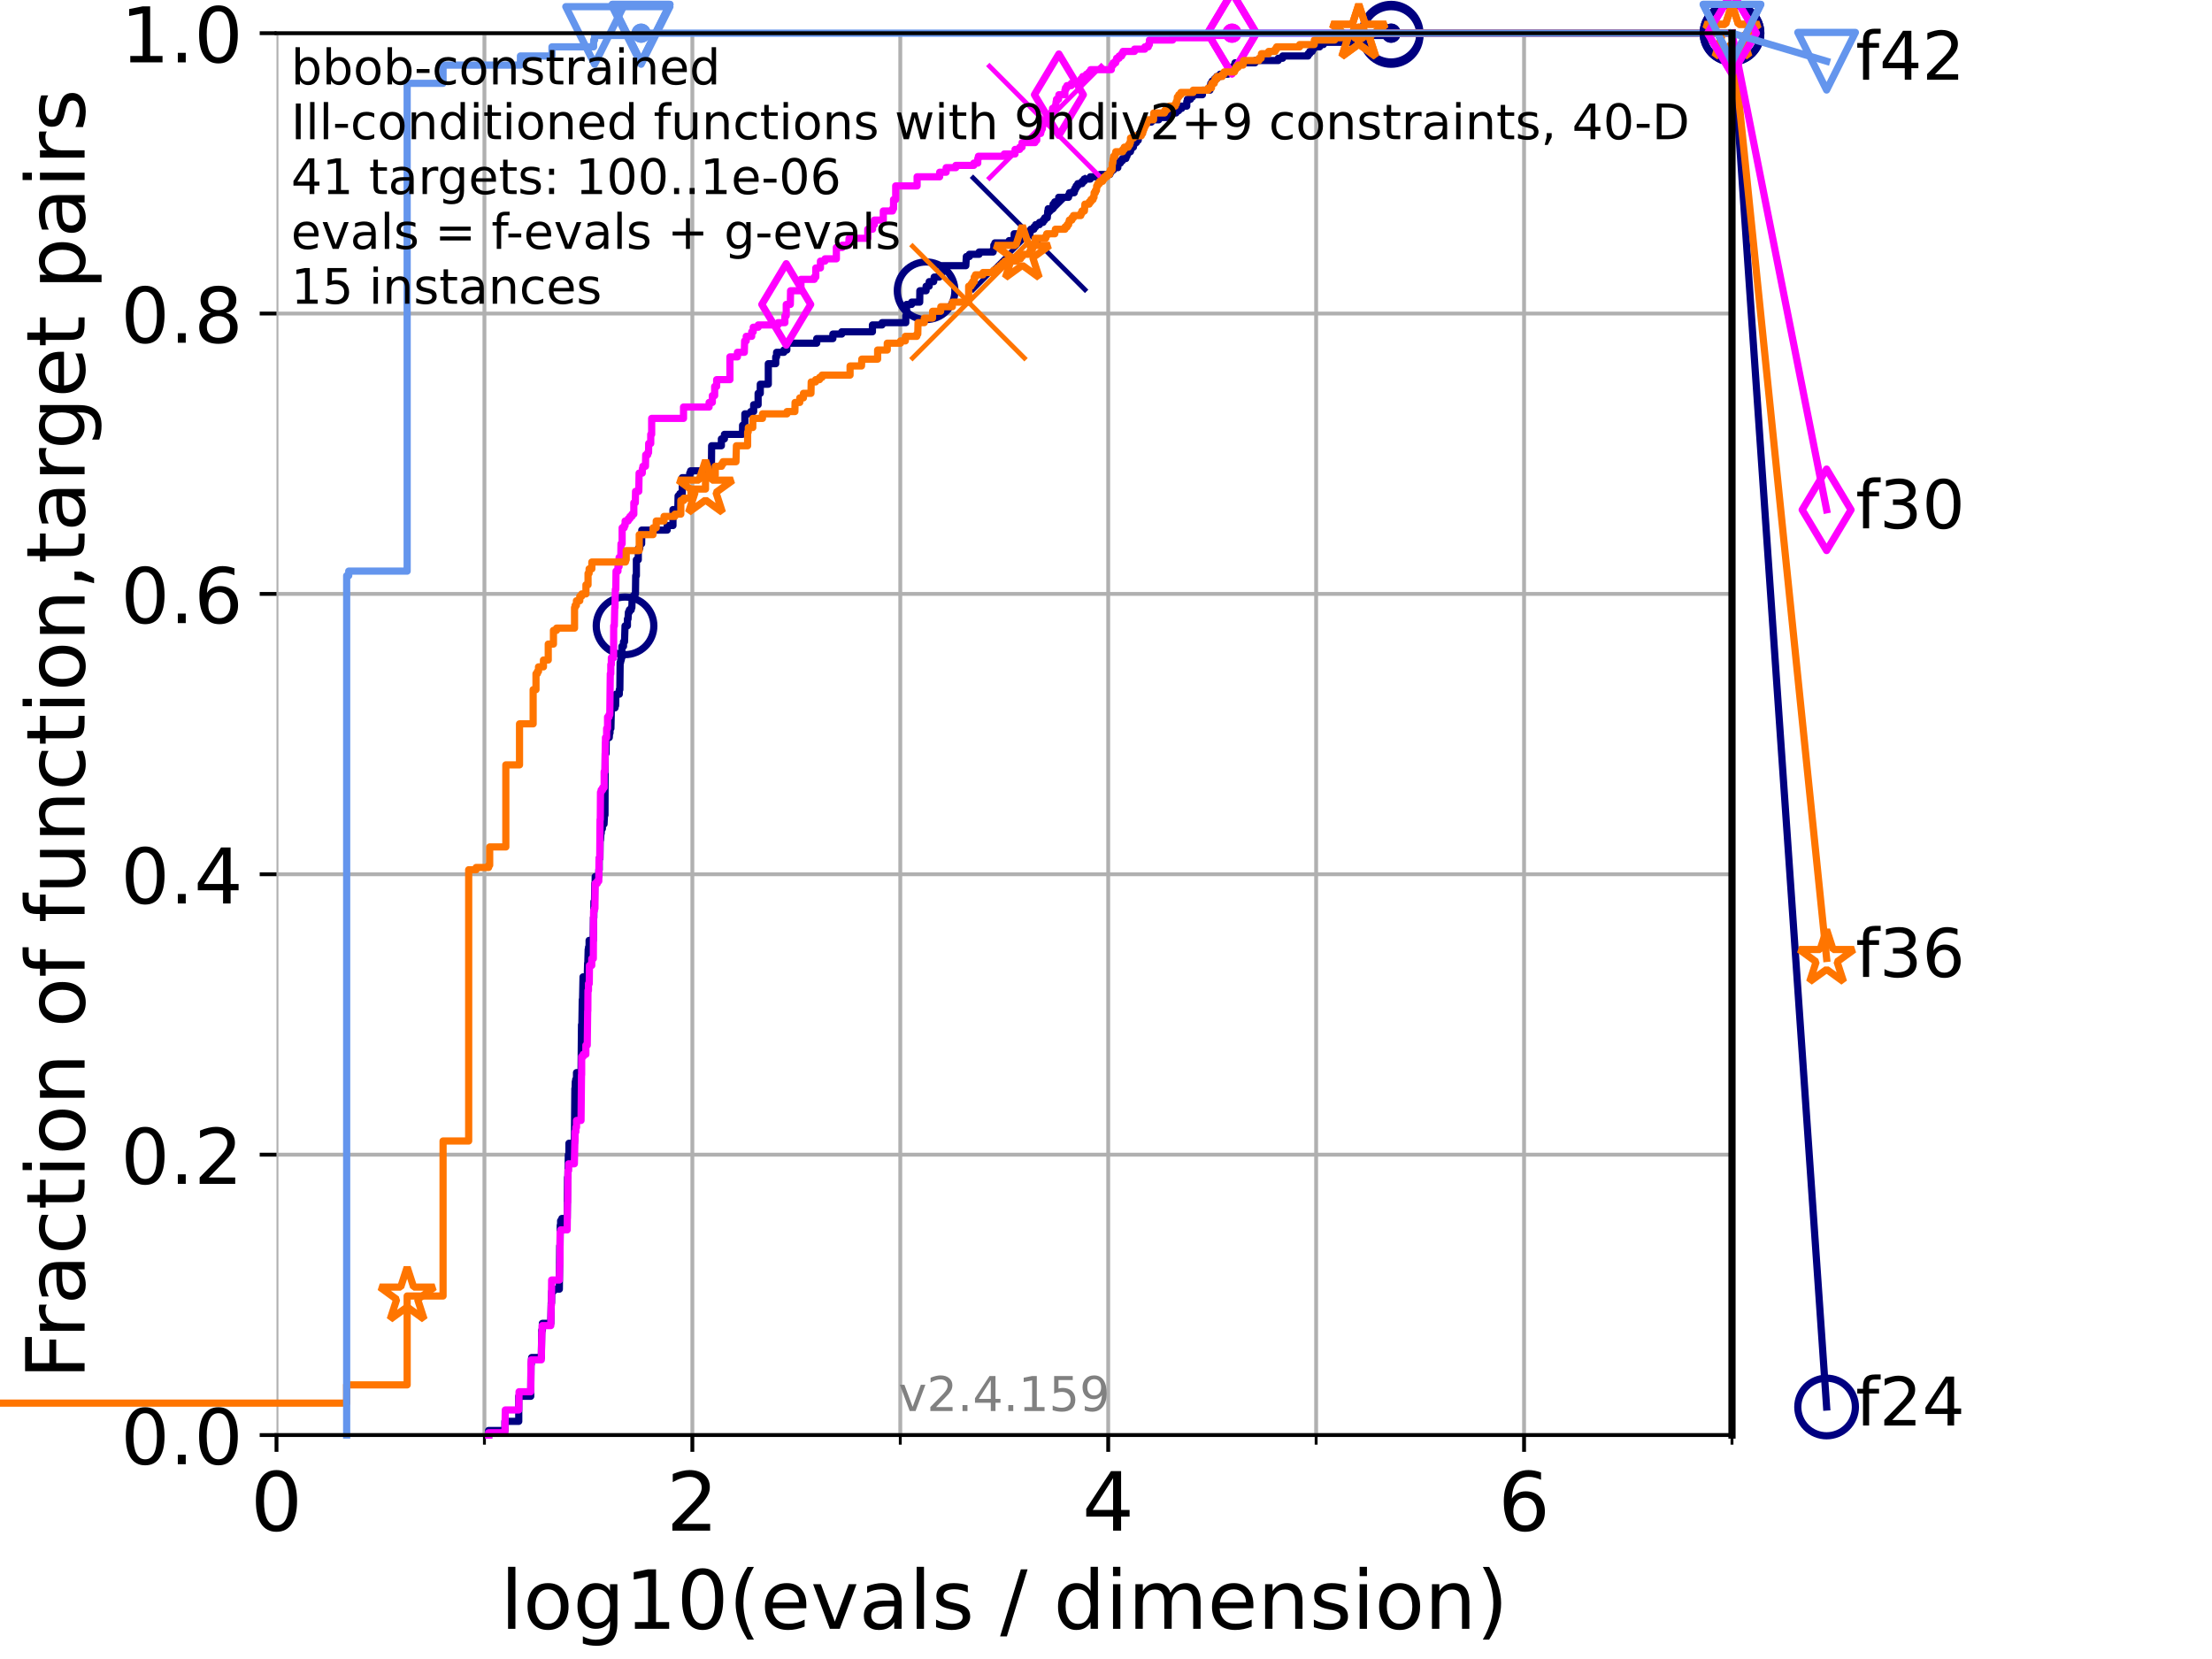 <?xml version="1.0" encoding="utf-8" standalone="no"?>
<!DOCTYPE svg PUBLIC "-//W3C//DTD SVG 1.1//EN"
  "http://www.w3.org/Graphics/SVG/1.1/DTD/svg11.dtd">
<!-- Created with matplotlib (https://matplotlib.org/) -->
<svg height="345.6pt" version="1.1" viewBox="0 0 460.8 345.6" width="460.8pt" xmlns="http://www.w3.org/2000/svg" xmlns:xlink="http://www.w3.org/1999/xlink">
 <defs>
  <style type="text/css">*{stroke-linecap:butt;stroke-linejoin:round;}</style>
 </defs>
 <g id="figure_1">
  <g id="patch_1">
   <path d="M 0 345.6 
L 460.8 345.6 
L 460.8 0 
L 0 0 
z
" style="fill:#ffffff;"/>
  </g>
  <g id="axes_1">
   <g id="patch_2">
    <path d="M 57.6 298.944 
L 360.806 298.944 
L 360.806 6.912 
L 57.6 6.912 
z
" style="fill:#ffffff;"/>
   </g>
   <g id="matplotlib.axis_1">
    <g id="xtick_1">
     <g id="line2d_1">
      <path clip-path="url(#pb394d4326a)" d="M 57.6 298.944 
L 57.6 6.912 
" style="fill:none;stroke:#b0b0b0;stroke-linecap:square;stroke-width:0.8;"/>
     </g>
     <g id="line2d_2">
      <defs>
       <path d="M 0 0 
L 0 3.5 
" id="mfe3786150b" style="stroke:#000000;stroke-width:0.8;"/>
      </defs>
      <g>
       <use style="stroke:#000000;stroke-width:0.8;" x="57.6" xlink:href="#mfe3786150b" y="298.944"/>
      </g>
     </g>
     <g id="text_1">
      <!-- 0 -->
      <g transform="translate(52.192 318.861)scale(0.17 -0.17)">
       <defs>
        <path d="M 31.781 66.406 
Q 24.172 66.406 20.328 58.906 
Q 16.5 51.422 16.5 36.375 
Q 16.5 21.391 20.328 13.891 
Q 24.172 6.391 31.781 6.391 
Q 39.453 6.391 43.281 13.891 
Q 47.125 21.391 47.125 36.375 
Q 47.125 51.422 43.281 58.906 
Q 39.453 66.406 31.781 66.406 
z
M 31.781 74.219 
Q 44.047 74.219 50.516 64.516 
Q 56.984 54.828 56.984 36.375 
Q 56.984 17.969 50.516 8.266 
Q 44.047 -1.422 31.781 -1.422 
Q 19.531 -1.422 13.062 8.266 
Q 6.594 17.969 6.594 36.375 
Q 6.594 54.828 13.062 64.516 
Q 19.531 74.219 31.781 74.219 
z
" id="DejaVuSans-48"/>
       </defs>
       <use xlink:href="#DejaVuSans-48"/>
      </g>
     </g>
    </g>
    <g id="xtick_2">
     <g id="line2d_3">
      <path clip-path="url(#pb394d4326a)" d="M 144.23 298.944 
L 144.23 6.912 
" style="fill:none;stroke:#b0b0b0;stroke-linecap:square;stroke-width:0.8;"/>
     </g>
     <g id="line2d_4">
      <g>
       <use style="stroke:#000000;stroke-width:0.8;" x="144.23" xlink:href="#mfe3786150b" y="298.944"/>
      </g>
     </g>
     <g id="text_2">
      <!-- 2 -->
      <g transform="translate(138.822 318.861)scale(0.17 -0.17)">
       <defs>
        <path d="M 19.188 8.297 
L 53.609 8.297 
L 53.609 0 
L 7.328 0 
L 7.328 8.297 
Q 12.938 14.109 22.625 23.891 
Q 32.328 33.688 34.812 36.531 
Q 39.547 41.844 41.422 45.531 
Q 43.312 49.219 43.312 52.781 
Q 43.312 58.594 39.234 62.25 
Q 35.156 65.922 28.609 65.922 
Q 23.969 65.922 18.812 64.312 
Q 13.672 62.703 7.812 59.422 
L 7.812 69.391 
Q 13.766 71.781 18.938 73 
Q 24.125 74.219 28.422 74.219 
Q 39.75 74.219 46.484 68.547 
Q 53.219 62.891 53.219 53.422 
Q 53.219 48.922 51.531 44.891 
Q 49.859 40.875 45.406 35.406 
Q 44.188 33.984 37.641 27.219 
Q 31.109 20.453 19.188 8.297 
z
" id="DejaVuSans-50"/>
       </defs>
       <use xlink:href="#DejaVuSans-50"/>
      </g>
     </g>
    </g>
    <g id="xtick_3">
     <g id="line2d_5">
      <path clip-path="url(#pb394d4326a)" d="M 230.861 298.944 
L 230.861 6.912 
" style="fill:none;stroke:#b0b0b0;stroke-linecap:square;stroke-width:0.8;"/>
     </g>
     <g id="line2d_6">
      <g>
       <use style="stroke:#000000;stroke-width:0.8;" x="230.861" xlink:href="#mfe3786150b" y="298.944"/>
      </g>
     </g>
     <g id="text_3">
      <!-- 4 -->
      <g transform="translate(225.453 318.861)scale(0.17 -0.17)">
       <defs>
        <path d="M 37.797 64.312 
L 12.891 25.391 
L 37.797 25.391 
z
M 35.203 72.906 
L 47.609 72.906 
L 47.609 25.391 
L 58.016 25.391 
L 58.016 17.188 
L 47.609 17.188 
L 47.609 0 
L 37.797 0 
L 37.797 17.188 
L 4.891 17.188 
L 4.891 26.703 
z
" id="DejaVuSans-52"/>
       </defs>
       <use xlink:href="#DejaVuSans-52"/>
      </g>
     </g>
    </g>
    <g id="xtick_4">
     <g id="line2d_7">
      <path clip-path="url(#pb394d4326a)" d="M 317.491 298.944 
L 317.491 6.912 
" style="fill:none;stroke:#b0b0b0;stroke-linecap:square;stroke-width:0.8;"/>
     </g>
     <g id="line2d_8">
      <g>
       <use style="stroke:#000000;stroke-width:0.8;" x="317.491" xlink:href="#mfe3786150b" y="298.944"/>
      </g>
     </g>
     <g id="text_4">
      <!-- 6 -->
      <g transform="translate(312.083 318.861)scale(0.17 -0.17)">
       <defs>
        <path d="M 33.016 40.375 
Q 26.375 40.375 22.484 35.828 
Q 18.609 31.297 18.609 23.391 
Q 18.609 15.531 22.484 10.953 
Q 26.375 6.391 33.016 6.391 
Q 39.656 6.391 43.531 10.953 
Q 47.406 15.531 47.406 23.391 
Q 47.406 31.297 43.531 35.828 
Q 39.656 40.375 33.016 40.375 
z
M 52.594 71.297 
L 52.594 62.312 
Q 48.875 64.062 45.094 64.984 
Q 41.312 65.922 37.594 65.922 
Q 27.828 65.922 22.672 59.328 
Q 17.531 52.734 16.797 39.406 
Q 19.672 43.656 24.016 45.922 
Q 28.375 48.188 33.594 48.188 
Q 44.578 48.188 50.953 41.516 
Q 57.328 34.859 57.328 23.391 
Q 57.328 12.156 50.688 5.359 
Q 44.047 -1.422 33.016 -1.422 
Q 20.359 -1.422 13.672 8.266 
Q 6.984 17.969 6.984 36.375 
Q 6.984 53.656 15.188 63.938 
Q 23.391 74.219 37.203 74.219 
Q 40.922 74.219 44.703 73.484 
Q 48.484 72.75 52.594 71.297 
z
" id="DejaVuSans-54"/>
       </defs>
       <use xlink:href="#DejaVuSans-54"/>
      </g>
     </g>
    </g>
    <g id="xtick_5">
     <g id="line2d_9">
      <path clip-path="url(#pb394d4326a)" d="M 100.915 298.944 
L 100.915 6.912 
" style="fill:none;stroke:#b0b0b0;stroke-linecap:square;stroke-width:0.8;"/>
     </g>
     <g id="line2d_10">
      <defs>
       <path d="M 0 0 
L 0 2 
" id="m01323d8a21" style="stroke:#000000;stroke-width:0.6;"/>
      </defs>
      <g>
       <use style="stroke:#000000;stroke-width:0.6;" x="100.915" xlink:href="#m01323d8a21" y="298.944"/>
      </g>
     </g>
    </g>
    <g id="xtick_6">
     <g id="line2d_11">
      <path clip-path="url(#pb394d4326a)" d="M 187.546 298.944 
L 187.546 6.912 
" style="fill:none;stroke:#b0b0b0;stroke-linecap:square;stroke-width:0.8;"/>
     </g>
     <g id="line2d_12">
      <g>
       <use style="stroke:#000000;stroke-width:0.6;" x="187.546" xlink:href="#m01323d8a21" y="298.944"/>
      </g>
     </g>
    </g>
    <g id="xtick_7">
     <g id="line2d_13">
      <path clip-path="url(#pb394d4326a)" d="M 274.176 298.944 
L 274.176 6.912 
" style="fill:none;stroke:#b0b0b0;stroke-linecap:square;stroke-width:0.8;"/>
     </g>
     <g id="line2d_14">
      <g>
       <use style="stroke:#000000;stroke-width:0.6;" x="274.176" xlink:href="#m01323d8a21" y="298.944"/>
      </g>
     </g>
    </g>
    <g id="xtick_8">
     <g id="line2d_15">
      <path clip-path="url(#pb394d4326a)" d="M 360.806 298.944 
L 360.806 6.912 
" style="fill:none;stroke:#b0b0b0;stroke-linecap:square;stroke-width:0.8;"/>
     </g>
     <g id="line2d_16">
      <g>
       <use style="stroke:#000000;stroke-width:0.6;" x="360.806" xlink:href="#m01323d8a21" y="298.944"/>
      </g>
     </g>
    </g>
    <g id="text_5">
     <!-- log10(evals / dimension) -->
     <g transform="translate(104.239 339.314)scale(0.17 -0.17)">
      <defs>
       <path d="M 9.422 75.984 
L 18.406 75.984 
L 18.406 0 
L 9.422 0 
z
" id="DejaVuSans-108"/>
       <path d="M 30.609 48.391 
Q 23.391 48.391 19.188 42.75 
Q 14.984 37.109 14.984 27.297 
Q 14.984 17.484 19.156 11.844 
Q 23.344 6.203 30.609 6.203 
Q 37.797 6.203 41.984 11.859 
Q 46.188 17.531 46.188 27.297 
Q 46.188 37.016 41.984 42.703 
Q 37.797 48.391 30.609 48.391 
z
M 30.609 56 
Q 42.328 56 49.016 48.375 
Q 55.719 40.766 55.719 27.297 
Q 55.719 13.875 49.016 6.219 
Q 42.328 -1.422 30.609 -1.422 
Q 18.844 -1.422 12.172 6.219 
Q 5.516 13.875 5.516 27.297 
Q 5.516 40.766 12.172 48.375 
Q 18.844 56 30.609 56 
z
" id="DejaVuSans-111"/>
       <path d="M 45.406 27.984 
Q 45.406 37.75 41.375 43.109 
Q 37.359 48.484 30.078 48.484 
Q 22.859 48.484 18.828 43.109 
Q 14.797 37.75 14.797 27.984 
Q 14.797 18.266 18.828 12.891 
Q 22.859 7.516 30.078 7.516 
Q 37.359 7.516 41.375 12.891 
Q 45.406 18.266 45.406 27.984 
z
M 54.391 6.781 
Q 54.391 -7.172 48.188 -13.984 
Q 42 -20.797 29.203 -20.797 
Q 24.469 -20.797 20.266 -20.094 
Q 16.062 -19.391 12.109 -17.922 
L 12.109 -9.188 
Q 16.062 -11.328 19.922 -12.344 
Q 23.781 -13.375 27.781 -13.375 
Q 36.625 -13.375 41.016 -8.766 
Q 45.406 -4.156 45.406 5.172 
L 45.406 9.625 
Q 42.625 4.781 38.281 2.391 
Q 33.938 0 27.875 0 
Q 17.828 0 11.672 7.656 
Q 5.516 15.328 5.516 27.984 
Q 5.516 40.672 11.672 48.328 
Q 17.828 56 27.875 56 
Q 33.938 56 38.281 53.609 
Q 42.625 51.219 45.406 46.391 
L 45.406 54.688 
L 54.391 54.688 
z
" id="DejaVuSans-103"/>
       <path d="M 12.406 8.297 
L 28.516 8.297 
L 28.516 63.922 
L 10.984 60.406 
L 10.984 69.391 
L 28.422 72.906 
L 38.281 72.906 
L 38.281 8.297 
L 54.391 8.297 
L 54.391 0 
L 12.406 0 
z
" id="DejaVuSans-49"/>
       <path d="M 31 75.875 
Q 24.469 64.656 21.281 53.656 
Q 18.109 42.672 18.109 31.391 
Q 18.109 20.125 21.312 9.062 
Q 24.516 -2 31 -13.188 
L 23.188 -13.188 
Q 15.875 -1.703 12.234 9.375 
Q 8.594 20.453 8.594 31.391 
Q 8.594 42.281 12.203 53.312 
Q 15.828 64.359 23.188 75.875 
z
" id="DejaVuSans-40"/>
       <path d="M 56.203 29.594 
L 56.203 25.203 
L 14.891 25.203 
Q 15.484 15.922 20.484 11.062 
Q 25.484 6.203 34.422 6.203 
Q 39.594 6.203 44.453 7.469 
Q 49.312 8.734 54.109 11.281 
L 54.109 2.781 
Q 49.266 0.734 44.188 -0.344 
Q 39.109 -1.422 33.891 -1.422 
Q 20.797 -1.422 13.156 6.188 
Q 5.516 13.812 5.516 26.812 
Q 5.516 40.234 12.766 48.109 
Q 20.016 56 32.328 56 
Q 43.359 56 49.781 48.891 
Q 56.203 41.797 56.203 29.594 
z
M 47.219 32.234 
Q 47.125 39.594 43.094 43.984 
Q 39.062 48.391 32.422 48.391 
Q 24.906 48.391 20.391 44.141 
Q 15.875 39.891 15.188 32.172 
z
" id="DejaVuSans-101"/>
       <path d="M 2.984 54.688 
L 12.5 54.688 
L 29.594 8.797 
L 46.688 54.688 
L 56.203 54.688 
L 35.688 0 
L 23.484 0 
z
" id="DejaVuSans-118"/>
       <path d="M 34.281 27.484 
Q 23.391 27.484 19.188 25 
Q 14.984 22.516 14.984 16.5 
Q 14.984 11.719 18.141 8.906 
Q 21.297 6.109 26.703 6.109 
Q 34.188 6.109 38.703 11.406 
Q 43.219 16.703 43.219 25.484 
L 43.219 27.484 
z
M 52.203 31.203 
L 52.203 0 
L 43.219 0 
L 43.219 8.297 
Q 40.141 3.328 35.547 0.953 
Q 30.953 -1.422 24.312 -1.422 
Q 15.922 -1.422 10.953 3.297 
Q 6 8.016 6 15.922 
Q 6 25.141 12.172 29.828 
Q 18.359 34.516 30.609 34.516 
L 43.219 34.516 
L 43.219 35.406 
Q 43.219 41.609 39.141 45 
Q 35.062 48.391 27.688 48.391 
Q 23 48.391 18.547 47.266 
Q 14.109 46.141 10.016 43.891 
L 10.016 52.203 
Q 14.938 54.109 19.578 55.047 
Q 24.219 56 28.609 56 
Q 40.484 56 46.344 49.844 
Q 52.203 43.703 52.203 31.203 
z
" id="DejaVuSans-97"/>
       <path d="M 44.281 53.078 
L 44.281 44.578 
Q 40.484 46.531 36.375 47.5 
Q 32.281 48.484 27.875 48.484 
Q 21.188 48.484 17.844 46.438 
Q 14.5 44.391 14.5 40.281 
Q 14.5 37.156 16.891 35.375 
Q 19.281 33.594 26.516 31.984 
L 29.594 31.297 
Q 39.156 29.25 43.188 25.516 
Q 47.219 21.781 47.219 15.094 
Q 47.219 7.469 41.188 3.016 
Q 35.156 -1.422 24.609 -1.422 
Q 20.219 -1.422 15.453 -0.562 
Q 10.688 0.297 5.422 2 
L 5.422 11.281 
Q 10.406 8.688 15.234 7.391 
Q 20.062 6.109 24.812 6.109 
Q 31.156 6.109 34.562 8.281 
Q 37.984 10.453 37.984 14.406 
Q 37.984 18.062 35.516 20.016 
Q 33.062 21.969 24.703 23.781 
L 21.578 24.516 
Q 13.234 26.266 9.516 29.906 
Q 5.812 33.547 5.812 39.891 
Q 5.812 47.609 11.281 51.797 
Q 16.75 56 26.812 56 
Q 31.781 56 36.172 55.266 
Q 40.578 54.547 44.281 53.078 
z
" id="DejaVuSans-115"/>
       <path id="DejaVuSans-32"/>
       <path d="M 25.391 72.906 
L 33.688 72.906 
L 8.297 -9.281 
L 0 -9.281 
z
" id="DejaVuSans-47"/>
       <path d="M 45.406 46.391 
L 45.406 75.984 
L 54.391 75.984 
L 54.391 0 
L 45.406 0 
L 45.406 8.203 
Q 42.578 3.328 38.25 0.953 
Q 33.938 -1.422 27.875 -1.422 
Q 17.969 -1.422 11.734 6.484 
Q 5.516 14.406 5.516 27.297 
Q 5.516 40.188 11.734 48.094 
Q 17.969 56 27.875 56 
Q 33.938 56 38.25 53.625 
Q 42.578 51.266 45.406 46.391 
z
M 14.797 27.297 
Q 14.797 17.391 18.875 11.75 
Q 22.953 6.109 30.078 6.109 
Q 37.203 6.109 41.297 11.75 
Q 45.406 17.391 45.406 27.297 
Q 45.406 37.203 41.297 42.844 
Q 37.203 48.484 30.078 48.484 
Q 22.953 48.484 18.875 42.844 
Q 14.797 37.203 14.797 27.297 
z
" id="DejaVuSans-100"/>
       <path d="M 9.422 54.688 
L 18.406 54.688 
L 18.406 0 
L 9.422 0 
z
M 9.422 75.984 
L 18.406 75.984 
L 18.406 64.594 
L 9.422 64.594 
z
" id="DejaVuSans-105"/>
       <path d="M 52 44.188 
Q 55.375 50.25 60.062 53.125 
Q 64.75 56 71.094 56 
Q 79.641 56 84.281 50.016 
Q 88.922 44.047 88.922 33.016 
L 88.922 0 
L 79.891 0 
L 79.891 32.719 
Q 79.891 40.578 77.094 44.375 
Q 74.312 48.188 68.609 48.188 
Q 61.625 48.188 57.562 43.547 
Q 53.516 38.922 53.516 30.906 
L 53.516 0 
L 44.484 0 
L 44.484 32.719 
Q 44.484 40.625 41.703 44.406 
Q 38.922 48.188 33.109 48.188 
Q 26.219 48.188 22.156 43.531 
Q 18.109 38.875 18.109 30.906 
L 18.109 0 
L 9.078 0 
L 9.078 54.688 
L 18.109 54.688 
L 18.109 46.188 
Q 21.188 51.219 25.484 53.609 
Q 29.781 56 35.688 56 
Q 41.656 56 45.828 52.969 
Q 50 49.953 52 44.188 
z
" id="DejaVuSans-109"/>
       <path d="M 54.891 33.016 
L 54.891 0 
L 45.906 0 
L 45.906 32.719 
Q 45.906 40.484 42.875 44.328 
Q 39.844 48.188 33.797 48.188 
Q 26.516 48.188 22.312 43.547 
Q 18.109 38.922 18.109 30.906 
L 18.109 0 
L 9.078 0 
L 9.078 54.688 
L 18.109 54.688 
L 18.109 46.188 
Q 21.344 51.125 25.703 53.562 
Q 30.078 56 35.797 56 
Q 45.219 56 50.047 50.172 
Q 54.891 44.344 54.891 33.016 
z
" id="DejaVuSans-110"/>
       <path d="M 8.016 75.875 
L 15.828 75.875 
Q 23.141 64.359 26.781 53.312 
Q 30.422 42.281 30.422 31.391 
Q 30.422 20.453 26.781 9.375 
Q 23.141 -1.703 15.828 -13.188 
L 8.016 -13.188 
Q 14.5 -2 17.703 9.062 
Q 20.906 20.125 20.906 31.391 
Q 20.906 42.672 17.703 53.656 
Q 14.5 64.656 8.016 75.875 
z
" id="DejaVuSans-41"/>
      </defs>
      <use xlink:href="#DejaVuSans-108"/>
      <use x="27.783" xlink:href="#DejaVuSans-111"/>
      <use x="88.965" xlink:href="#DejaVuSans-103"/>
      <use x="152.441" xlink:href="#DejaVuSans-49"/>
      <use x="216.064" xlink:href="#DejaVuSans-48"/>
      <use x="279.688" xlink:href="#DejaVuSans-40"/>
      <use x="318.701" xlink:href="#DejaVuSans-101"/>
      <use x="380.225" xlink:href="#DejaVuSans-118"/>
      <use x="439.404" xlink:href="#DejaVuSans-97"/>
      <use x="500.684" xlink:href="#DejaVuSans-108"/>
      <use x="528.467" xlink:href="#DejaVuSans-115"/>
      <use x="580.566" xlink:href="#DejaVuSans-32"/>
      <use x="612.354" xlink:href="#DejaVuSans-47"/>
      <use x="646.045" xlink:href="#DejaVuSans-32"/>
      <use x="677.832" xlink:href="#DejaVuSans-100"/>
      <use x="741.309" xlink:href="#DejaVuSans-105"/>
      <use x="769.092" xlink:href="#DejaVuSans-109"/>
      <use x="866.504" xlink:href="#DejaVuSans-101"/>
      <use x="928.027" xlink:href="#DejaVuSans-110"/>
      <use x="991.406" xlink:href="#DejaVuSans-115"/>
      <use x="1043.506" xlink:href="#DejaVuSans-105"/>
      <use x="1071.289" xlink:href="#DejaVuSans-111"/>
      <use x="1132.471" xlink:href="#DejaVuSans-110"/>
      <use x="1195.85" xlink:href="#DejaVuSans-41"/>
     </g>
    </g>
   </g>
   <g id="matplotlib.axis_2">
    <g id="ytick_1">
     <g id="line2d_17">
      <path clip-path="url(#pb394d4326a)" d="M 57.6 298.944 
L 360.806 298.944 
" style="fill:none;stroke:#b0b0b0;stroke-linecap:square;stroke-width:0.8;"/>
     </g>
     <g id="line2d_18">
      <defs>
       <path d="M 0 0 
L -3.5 0 
" id="m20ca9e3b7f" style="stroke:#000000;stroke-width:0.8;"/>
      </defs>
      <g>
       <use style="stroke:#000000;stroke-width:0.8;" x="57.6" xlink:href="#m20ca9e3b7f" y="298.944"/>
      </g>
     </g>
     <g id="text_6">
      <!-- 0.0 -->
      <g transform="translate(25.155 305.023)scale(0.16 -0.16)">
       <defs>
        <path d="M 10.688 12.406 
L 21 12.406 
L 21 0 
L 10.688 0 
z
" id="DejaVuSans-46"/>
       </defs>
       <use xlink:href="#DejaVuSans-48"/>
       <use x="63.623" xlink:href="#DejaVuSans-46"/>
       <use x="95.41" xlink:href="#DejaVuSans-48"/>
      </g>
     </g>
    </g>
    <g id="ytick_2">
     <g id="line2d_19">
      <path clip-path="url(#pb394d4326a)" d="M 57.6 240.538 
L 360.806 240.538 
" style="fill:none;stroke:#b0b0b0;stroke-linecap:square;stroke-width:0.8;"/>
     </g>
     <g id="line2d_20">
      <g>
       <use style="stroke:#000000;stroke-width:0.8;" x="57.6" xlink:href="#m20ca9e3b7f" y="240.538"/>
      </g>
     </g>
     <g id="text_7">
      <!-- 0.2 -->
      <g transform="translate(25.155 246.616)scale(0.16 -0.16)">
       <use xlink:href="#DejaVuSans-48"/>
       <use x="63.623" xlink:href="#DejaVuSans-46"/>
       <use x="95.41" xlink:href="#DejaVuSans-50"/>
      </g>
     </g>
    </g>
    <g id="ytick_3">
     <g id="line2d_21">
      <path clip-path="url(#pb394d4326a)" d="M 57.6 182.131 
L 360.806 182.131 
" style="fill:none;stroke:#b0b0b0;stroke-linecap:square;stroke-width:0.8;"/>
     </g>
     <g id="line2d_22">
      <g>
       <use style="stroke:#000000;stroke-width:0.8;" x="57.6" xlink:href="#m20ca9e3b7f" y="182.131"/>
      </g>
     </g>
     <g id="text_8">
      <!-- 0.4 -->
      <g transform="translate(25.155 188.21)scale(0.16 -0.16)">
       <use xlink:href="#DejaVuSans-48"/>
       <use x="63.623" xlink:href="#DejaVuSans-46"/>
       <use x="95.41" xlink:href="#DejaVuSans-52"/>
      </g>
     </g>
    </g>
    <g id="ytick_4">
     <g id="line2d_23">
      <path clip-path="url(#pb394d4326a)" d="M 57.6 123.725 
L 360.806 123.725 
" style="fill:none;stroke:#b0b0b0;stroke-linecap:square;stroke-width:0.8;"/>
     </g>
     <g id="line2d_24">
      <g>
       <use style="stroke:#000000;stroke-width:0.8;" x="57.6" xlink:href="#m20ca9e3b7f" y="123.725"/>
      </g>
     </g>
     <g id="text_9">
      <!-- 0.6 -->
      <g transform="translate(25.155 129.804)scale(0.16 -0.16)">
       <use xlink:href="#DejaVuSans-48"/>
       <use x="63.623" xlink:href="#DejaVuSans-46"/>
       <use x="95.41" xlink:href="#DejaVuSans-54"/>
      </g>
     </g>
    </g>
    <g id="ytick_5">
     <g id="line2d_25">
      <path clip-path="url(#pb394d4326a)" d="M 57.6 65.318 
L 360.806 65.318 
" style="fill:none;stroke:#b0b0b0;stroke-linecap:square;stroke-width:0.8;"/>
     </g>
     <g id="line2d_26">
      <g>
       <use style="stroke:#000000;stroke-width:0.8;" x="57.6" xlink:href="#m20ca9e3b7f" y="65.318"/>
      </g>
     </g>
     <g id="text_10">
      <!-- 0.8 -->
      <g transform="translate(25.155 71.397)scale(0.16 -0.16)">
       <defs>
        <path d="M 31.781 34.625 
Q 24.75 34.625 20.719 30.859 
Q 16.703 27.094 16.703 20.516 
Q 16.703 13.922 20.719 10.156 
Q 24.75 6.391 31.781 6.391 
Q 38.812 6.391 42.859 10.172 
Q 46.922 13.969 46.922 20.516 
Q 46.922 27.094 42.891 30.859 
Q 38.875 34.625 31.781 34.625 
z
M 21.922 38.812 
Q 15.578 40.375 12.031 44.719 
Q 8.5 49.078 8.5 55.328 
Q 8.5 64.062 14.719 69.141 
Q 20.953 74.219 31.781 74.219 
Q 42.672 74.219 48.875 69.141 
Q 55.078 64.062 55.078 55.328 
Q 55.078 49.078 51.531 44.719 
Q 48 40.375 41.703 38.812 
Q 48.828 37.156 52.797 32.312 
Q 56.781 27.484 56.781 20.516 
Q 56.781 9.906 50.312 4.234 
Q 43.844 -1.422 31.781 -1.422 
Q 19.734 -1.422 13.25 4.234 
Q 6.781 9.906 6.781 20.516 
Q 6.781 27.484 10.781 32.312 
Q 14.797 37.156 21.922 38.812 
z
M 18.312 54.391 
Q 18.312 48.734 21.844 45.562 
Q 25.391 42.391 31.781 42.391 
Q 38.141 42.391 41.719 45.562 
Q 45.312 48.734 45.312 54.391 
Q 45.312 60.062 41.719 63.234 
Q 38.141 66.406 31.781 66.406 
Q 25.391 66.406 21.844 63.234 
Q 18.312 60.062 18.312 54.391 
z
" id="DejaVuSans-56"/>
       </defs>
       <use xlink:href="#DejaVuSans-48"/>
       <use x="63.623" xlink:href="#DejaVuSans-46"/>
       <use x="95.41" xlink:href="#DejaVuSans-56"/>
      </g>
     </g>
    </g>
    <g id="ytick_6">
     <g id="line2d_27">
      <path clip-path="url(#pb394d4326a)" d="M 57.6 6.912 
L 360.806 6.912 
" style="fill:none;stroke:#b0b0b0;stroke-linecap:square;stroke-width:0.8;"/>
     </g>
     <g id="line2d_28">
      <g>
       <use style="stroke:#000000;stroke-width:0.8;" x="57.6" xlink:href="#m20ca9e3b7f" y="6.912"/>
      </g>
     </g>
     <g id="text_11">
      <!-- 1.0 -->
      <g transform="translate(25.155 12.991)scale(0.16 -0.16)">
       <use xlink:href="#DejaVuSans-49"/>
       <use x="63.623" xlink:href="#DejaVuSans-46"/>
       <use x="95.41" xlink:href="#DejaVuSans-48"/>
      </g>
     </g>
    </g>
    <g id="text_12">
     <!-- Fraction of function,target pairs -->
     <g transform="translate(17.62 287.313)rotate(-90)scale(0.17 -0.17)">
      <defs>
       <path d="M 9.812 72.906 
L 51.703 72.906 
L 51.703 64.594 
L 19.672 64.594 
L 19.672 43.109 
L 48.578 43.109 
L 48.578 34.812 
L 19.672 34.812 
L 19.672 0 
L 9.812 0 
z
" id="DejaVuSans-70"/>
       <path d="M 41.109 46.297 
Q 39.594 47.172 37.812 47.578 
Q 36.031 48 33.891 48 
Q 26.266 48 22.188 43.047 
Q 18.109 38.094 18.109 28.812 
L 18.109 0 
L 9.078 0 
L 9.078 54.688 
L 18.109 54.688 
L 18.109 46.188 
Q 20.953 51.172 25.484 53.578 
Q 30.031 56 36.531 56 
Q 37.453 56 38.578 55.875 
Q 39.703 55.766 41.062 55.516 
z
" id="DejaVuSans-114"/>
       <path d="M 48.781 52.594 
L 48.781 44.188 
Q 44.969 46.297 41.141 47.344 
Q 37.312 48.391 33.406 48.391 
Q 24.656 48.391 19.812 42.844 
Q 14.984 37.312 14.984 27.297 
Q 14.984 17.281 19.812 11.734 
Q 24.656 6.203 33.406 6.203 
Q 37.312 6.203 41.141 7.25 
Q 44.969 8.297 48.781 10.406 
L 48.781 2.094 
Q 45.016 0.344 40.984 -0.531 
Q 36.969 -1.422 32.422 -1.422 
Q 20.062 -1.422 12.781 6.344 
Q 5.516 14.109 5.516 27.297 
Q 5.516 40.672 12.859 48.328 
Q 20.219 56 33.016 56 
Q 37.156 56 41.109 55.141 
Q 45.062 54.297 48.781 52.594 
z
" id="DejaVuSans-99"/>
       <path d="M 18.312 70.219 
L 18.312 54.688 
L 36.812 54.688 
L 36.812 47.703 
L 18.312 47.703 
L 18.312 18.016 
Q 18.312 11.328 20.141 9.422 
Q 21.969 7.516 27.594 7.516 
L 36.812 7.516 
L 36.812 0 
L 27.594 0 
Q 17.188 0 13.234 3.875 
Q 9.281 7.766 9.281 18.016 
L 9.281 47.703 
L 2.688 47.703 
L 2.688 54.688 
L 9.281 54.688 
L 9.281 70.219 
z
" id="DejaVuSans-116"/>
       <path d="M 37.109 75.984 
L 37.109 68.5 
L 28.516 68.5 
Q 23.688 68.5 21.797 66.547 
Q 19.922 64.594 19.922 59.516 
L 19.922 54.688 
L 34.719 54.688 
L 34.719 47.703 
L 19.922 47.703 
L 19.922 0 
L 10.891 0 
L 10.891 47.703 
L 2.297 47.703 
L 2.297 54.688 
L 10.891 54.688 
L 10.891 58.5 
Q 10.891 67.625 15.141 71.797 
Q 19.391 75.984 28.609 75.984 
z
" id="DejaVuSans-102"/>
       <path d="M 8.5 21.578 
L 8.5 54.688 
L 17.484 54.688 
L 17.484 21.922 
Q 17.484 14.156 20.5 10.266 
Q 23.531 6.391 29.594 6.391 
Q 36.859 6.391 41.078 11.031 
Q 45.312 15.672 45.312 23.688 
L 45.312 54.688 
L 54.297 54.688 
L 54.297 0 
L 45.312 0 
L 45.312 8.406 
Q 42.047 3.422 37.719 1 
Q 33.406 -1.422 27.688 -1.422 
Q 18.266 -1.422 13.375 4.438 
Q 8.5 10.297 8.5 21.578 
z
M 31.109 56 
z
" id="DejaVuSans-117"/>
       <path d="M 11.719 12.406 
L 22.016 12.406 
L 22.016 4 
L 14.016 -11.625 
L 7.719 -11.625 
L 11.719 4 
z
" id="DejaVuSans-44"/>
       <path d="M 18.109 8.203 
L 18.109 -20.797 
L 9.078 -20.797 
L 9.078 54.688 
L 18.109 54.688 
L 18.109 46.391 
Q 20.953 51.266 25.266 53.625 
Q 29.594 56 35.594 56 
Q 45.562 56 51.781 48.094 
Q 58.016 40.188 58.016 27.297 
Q 58.016 14.406 51.781 6.484 
Q 45.562 -1.422 35.594 -1.422 
Q 29.594 -1.422 25.266 0.953 
Q 20.953 3.328 18.109 8.203 
z
M 48.688 27.297 
Q 48.688 37.203 44.609 42.844 
Q 40.531 48.484 33.406 48.484 
Q 26.266 48.484 22.188 42.844 
Q 18.109 37.203 18.109 27.297 
Q 18.109 17.391 22.188 11.75 
Q 26.266 6.109 33.406 6.109 
Q 40.531 6.109 44.609 11.75 
Q 48.688 17.391 48.688 27.297 
z
" id="DejaVuSans-112"/>
      </defs>
      <use xlink:href="#DejaVuSans-70"/>
      <use x="50.27" xlink:href="#DejaVuSans-114"/>
      <use x="91.383" xlink:href="#DejaVuSans-97"/>
      <use x="152.662" xlink:href="#DejaVuSans-99"/>
      <use x="207.643" xlink:href="#DejaVuSans-116"/>
      <use x="246.852" xlink:href="#DejaVuSans-105"/>
      <use x="274.635" xlink:href="#DejaVuSans-111"/>
      <use x="335.816" xlink:href="#DejaVuSans-110"/>
      <use x="399.195" xlink:href="#DejaVuSans-32"/>
      <use x="430.982" xlink:href="#DejaVuSans-111"/>
      <use x="492.164" xlink:href="#DejaVuSans-102"/>
      <use x="527.369" xlink:href="#DejaVuSans-32"/>
      <use x="559.156" xlink:href="#DejaVuSans-102"/>
      <use x="594.361" xlink:href="#DejaVuSans-117"/>
      <use x="657.74" xlink:href="#DejaVuSans-110"/>
      <use x="721.119" xlink:href="#DejaVuSans-99"/>
      <use x="776.1" xlink:href="#DejaVuSans-116"/>
      <use x="815.309" xlink:href="#DejaVuSans-105"/>
      <use x="843.092" xlink:href="#DejaVuSans-111"/>
      <use x="904.273" xlink:href="#DejaVuSans-110"/>
      <use x="967.652" xlink:href="#DejaVuSans-44"/>
      <use x="999.439" xlink:href="#DejaVuSans-116"/>
      <use x="1038.648" xlink:href="#DejaVuSans-97"/>
      <use x="1099.928" xlink:href="#DejaVuSans-114"/>
      <use x="1139.291" xlink:href="#DejaVuSans-103"/>
      <use x="1202.768" xlink:href="#DejaVuSans-101"/>
      <use x="1264.291" xlink:href="#DejaVuSans-116"/>
      <use x="1303.5" xlink:href="#DejaVuSans-32"/>
      <use x="1335.287" xlink:href="#DejaVuSans-112"/>
      <use x="1398.764" xlink:href="#DejaVuSans-97"/>
      <use x="1460.043" xlink:href="#DejaVuSans-105"/>
      <use x="1487.826" xlink:href="#DejaVuSans-114"/>
      <use x="1528.939" xlink:href="#DejaVuSans-115"/>
     </g>
    </g>
   </g>
   <g id="line2d_29">
    <defs>
     <path d="M 0 1.5 
C 0.398 1.5 0.779 1.342 1.061 1.061 
C 1.342 0.779 1.5 0.398 1.5 0 
C 1.5 -0.398 1.342 -0.779 1.061 -1.061 
C 0.779 -1.342 0.398 -1.5 0 -1.5 
C -0.398 -1.5 -0.779 -1.342 -1.061 -1.061 
C -1.342 -0.779 -1.5 -0.398 -1.5 0 
C -1.5 0.398 -1.342 0.779 -1.061 1.061 
C -0.779 1.342 -0.398 1.5 0 1.5 
z
" id="m801c59d8b3" style="stroke:#000080;"/>
    </defs>
    <g>
     <use style="fill:#000080;stroke:#000080;" x="289.795" xlink:href="#m801c59d8b3" y="6.912"/>
     <use style="fill:#000080;stroke:#000080;" x="289.795" xlink:href="#m801c59d8b3" y="6.912"/>
    </g>
   </g>
   <g id="line2d_30">
    <path d="M 101.788 298.944 
L 101.788 297.994 
L 105.188 297.994 
L 105.188 296.095 
L 108.066 296.095 
L 108.066 290.872 
L 110.562 290.872 
L 110.618 284.224 
L 110.675 284.224 
L 110.758 282.799 
L 112.765 282.799 
L 112.865 277.101 
L 112.989 277.101 
L 112.989 275.676 
L 114.737 275.676 
L 114.827 271.403 
L 114.895 271.403 
L 114.939 269.029 
L 115.271 269.029 
L 115.271 268.554 
L 116.522 268.554 
L 116.604 259.532 
L 116.665 259.532 
L 116.706 255.258 
L 116.787 255.258 
L 116.787 254.308 
L 117.048 254.308 
L 117.048 253.833 
L 118.152 253.833 
L 118.227 245.286 
L 118.302 245.286 
L 118.395 240.538 
L 118.525 240.538 
L 118.525 238.163 
L 119.652 238.163 
L 119.756 226.767 
L 119.808 226.767 
L 119.842 225.342 
L 119.928 225.342 
L 119.928 224.868 
L 120.098 224.868 
L 120.098 223.443 
L 121.041 223.443 
L 121.138 213.471 
L 121.218 213.471 
L 121.297 208.248 
L 121.361 208.248 
L 121.456 203.499 
L 122.335 203.499 
L 122.41 200.65 
L 122.455 200.65 
L 122.529 197.801 
L 122.604 197.801 
L 122.604 197.326 
L 122.722 197.326 
L 122.722 195.902 
L 123.573 195.902 
L 123.63 191.153 
L 123.7 191.153 
L 123.728 187.829 
L 123.853 187.829 
L 123.909 184.031 
L 123.978 184.031 
L 123.992 182.606 
L 124.709 182.606 
L 124.762 181.182 
L 124.828 181.182 
L 124.828 178.807 
L 124.972 178.807 
L 125.025 175.008 
L 125.09 175.008 
L 125.181 173.584 
L 125.245 173.584 
L 125.258 172.634 
L 125.489 172.634 
L 125.489 171.685 
L 125.83 171.685 
L 125.929 169.785 
L 126.029 169.785 
L 126.078 156.964 
L 126.25 156.964 
L 126.299 153.64 
L 126.923 153.64 
L 126.982 152.691 
L 127.076 152.691 
L 127.076 151.741 
L 127.262 151.741 
L 127.366 147.467 
L 128.112 147.467 
L 128.112 146.992 
L 128.244 146.992 
L 128.299 144.618 
L 129.01 144.618 
L 129.01 143.668 
L 129.125 143.668 
L 129.188 137.97 
L 129.293 137.97 
L 129.293 137.495 
L 129.417 137.495 
L 129.417 137.021 
L 129.551 137.021 
L 129.551 134.646 
L 129.887 134.646 
L 129.887 133.697 
L 130.097 133.697 
L 130.207 130.373 
L 130.705 130.373 
L 130.705 128.948 
L 130.83 128.948 
L 130.907 127.524 
L 131.106 127.524 
L 131.106 127.049 
L 131.49 127.049 
L 131.49 126.574 
L 131.628 126.574 
L 131.683 124.674 
L 131.829 124.674 
L 131.829 124.2 
L 132.243 124.2 
L 132.243 123.725 
L 132.376 123.725 
L 132.429 119.926 
L 132.569 119.926 
L 132.569 116.602 
L 132.967 116.602 
L 132.967 114.228 
L 133.281 114.228 
L 133.281 113.278 
L 133.664 113.278 
L 133.697 110.429 
L 138.987 110.429 
L 138.987 109.479 
L 140.191 109.479 
L 140.191 106.155 
L 141.201 106.155 
L 141.261 103.306 
L 141.621 103.306 
L 141.621 102.831 
L 142.128 102.831 
L 142.128 99.508 
L 143.686 99.508 
L 143.686 98.558 
L 143.87 98.558 
L 143.87 98.083 
L 148.197 98.083 
L 148.247 92.86 
L 150.276 92.86 
L 150.276 91.435 
L 150.909 91.435 
L 150.909 90.485 
L 154.674 90.485 
L 154.696 88.586 
L 155.167 88.586 
L 155.167 86.212 
L 156.394 86.212 
L 156.394 85.737 
L 157.002 85.737 
L 157.002 84.312 
L 157.928 84.312 
L 157.928 81.938 
L 158.379 81.938 
L 158.383 80.039 
L 160.053 80.039 
L 160.053 75.765 
L 161.597 75.765 
L 161.597 74.341 
L 161.781 74.341 
L 161.781 73.391 
L 163.294 73.391 
L 163.294 72.916 
L 163.914 72.916 
L 163.914 71.491 
L 170.142 71.491 
L 170.142 70.542 
L 173.501 70.542 
L 173.501 69.592 
L 175.349 69.592 
L 175.349 69.117 
L 181.743 69.117 
L 181.743 67.693 
L 183.749 67.693 
L 183.749 67.218 
L 188.691 67.218 
L 188.691 65.793 
L 188.854 65.793 
L 188.854 63.419 
L 189.9 63.419 
L 189.9 62.944 
L 191.591 62.944 
L 191.622 60.57 
L 192.923 60.57 
L 192.924 59.62 
L 193.562 59.62 
L 193.57 58.671 
L 194.499 58.671 
L 194.606 57.721 
L 195.657 57.721 
L 195.657 57.246 
L 195.933 57.246 
L 195.933 56.771 
L 196.35 56.771 
L 196.35 55.347 
L 201.2 55.347 
L 201.308 53.447 
L 201.938 53.447 
L 201.938 52.972 
L 203.973 52.972 
L 203.973 52.497 
L 206.883 52.497 
L 206.883 52.023 
L 207.032 52.023 
L 207.032 51.073 
L 207.26 51.073 
L 207.26 50.598 
L 210.22 50.598 
L 210.22 50.123 
L 211.269 50.123 
L 211.269 48.699 
L 214.538 48.699 
L 214.538 48.224 
L 214.732 48.224 
L 214.732 47.749 
L 215.387 47.749 
L 215.387 47.274 
L 215.748 47.274 
L 215.748 46.799 
L 216.537 46.799 
L 216.537 46.324 
L 217.293 46.324 
L 217.293 45.85 
L 217.638 45.85 
L 217.638 45.375 
L 218.165 45.375 
L 218.269 43.95 
L 218.36 43.95 
L 218.36 43.475 
L 219.35 43.475 
L 219.381 42.526 
L 219.722 42.526 
L 219.722 42.051 
L 220.533 42.051 
L 220.541 41.101 
L 222.596 41.101 
L 222.596 40.626 
L 222.786 40.626 
L 222.786 40.151 
L 223.778 40.151 
L 223.778 39.677 
L 223.938 39.677 
L 223.938 39.202 
L 224.186 39.202 
L 224.186 38.727 
L 224.524 38.727 
L 224.524 38.252 
L 225.417 38.252 
L 225.417 37.777 
L 225.848 37.777 
L 225.848 37.302 
L 227.13 37.302 
L 227.13 36.827 
L 229.135 36.827 
L 229.135 36.353 
L 231.207 36.353 
L 231.207 35.878 
L 231.466 35.878 
L 231.466 35.403 
L 231.967 35.403 
L 231.967 34.928 
L 232.865 34.928 
L 232.897 33.978 
L 233.397 33.978 
L 233.397 33.504 
L 233.816 33.504 
L 233.816 33.029 
L 234.542 33.029 
L 234.542 32.554 
L 234.761 32.554 
L 234.761 32.079 
L 234.953 32.079 
L 234.953 31.604 
L 235.498 31.604 
L 235.498 31.129 
L 235.66 31.129 
L 235.66 30.654 
L 236.111 30.654 
L 236.111 30.18 
L 236.246 30.18 
L 236.246 29.705 
L 236.727 29.705 
L 236.727 29.23 
L 237.113 29.23 
L 237.193 28.28 
L 237.321 28.28 
L 237.321 27.805 
L 237.825 27.805 
L 237.825 27.33 
L 237.966 27.33 
L 237.966 26.856 
L 238.085 26.856 
L 238.085 26.381 
L 238.296 26.381 
L 238.296 25.906 
L 238.518 25.906 
L 238.518 25.431 
L 239.855 25.431 
L 239.855 24.956 
L 241.393 24.956 
L 241.393 24.481 
L 243.647 24.481 
L 243.647 24.007 
L 244.12 24.007 
L 244.12 23.532 
L 244.987 23.532 
L 244.987 23.057 
L 245.549 23.057 
L 245.549 22.582 
L 246.177 22.582 
L 246.177 22.107 
L 247.224 22.107 
L 247.226 21.157 
L 247.352 21.157 
L 247.352 20.683 
L 247.991 20.683 
L 247.991 20.208 
L 248.416 20.208 
L 248.416 19.733 
L 250.49 19.733 
L 250.514 18.783 
L 252.06 18.783 
L 252.112 17.834 
L 252.232 17.834 
L 252.232 17.359 
L 252.523 17.359 
L 252.523 16.884 
L 253.008 16.884 
L 253.008 16.409 
L 253.472 16.409 
L 253.472 15.934 
L 254.163 15.934 
L 254.163 15.459 
L 255.799 15.459 
L 255.799 14.984 
L 256.001 14.984 
L 256.001 14.51 
L 256.433 14.51 
L 256.433 14.035 
L 257.112 14.035 
L 257.112 13.56 
L 257.275 13.56 
L 257.275 13.085 
L 261.447 13.085 
L 261.447 12.61 
L 266.284 12.61 
L 266.284 12.135 
L 267.2 12.135 
L 267.2 11.66 
L 272.491 11.66 
L 272.491 11.186 
L 272.858 11.186 
L 272.858 10.711 
L 273.363 10.711 
L 273.363 10.236 
L 273.643 10.236 
L 273.643 9.761 
L 274.906 9.761 
L 274.906 9.286 
L 275.686 9.286 
L 275.686 8.811 
L 281.495 8.811 
L 281.495 8.337 
L 281.638 8.337 
L 281.68 7.387 
L 289.795 7.387 
L 289.795 6.912 
L 360.806 6.912 
L 360.806 6.912 
" style="fill:none;stroke:#000080;stroke-linecap:square;stroke-width:1.5;"/>
   </g>
   <g id="line2d_31">
    <defs>
     <path d="M 0 6 
C 1.591 6 3.117 5.368 4.243 4.243 
C 5.368 3.117 6 1.591 6 0 
C 6 -1.591 5.368 -3.117 4.243 -4.243 
C 3.117 -5.368 1.591 -6 0 -6 
C -1.591 -6 -3.117 -5.368 -4.243 -4.243 
C -5.368 -3.117 -6 -1.591 -6 0 
C -6 1.591 -5.368 3.117 -4.243 4.243 
C -3.117 5.368 -1.591 6 0 6 
z
" id="mc49e072be8" style="stroke:#000080;stroke-width:1.5;"/>
    </defs>
    <g>
     <use style="fill-opacity:0;stroke:#000080;stroke-width:1.5;" x="130.207" xlink:href="#mc49e072be8" y="130.373"/>
     <use style="fill-opacity:0;stroke:#000080;stroke-width:1.5;" x="192.923" xlink:href="#mc49e072be8" y="60.57"/>
     <use style="fill-opacity:0;stroke:#000080;stroke-width:1.5;" x="289.795" xlink:href="#mc49e072be8" y="7.387"/>
     <use style="fill-opacity:0;stroke:#000080;stroke-width:1.5;" x="289.795" xlink:href="#mc49e072be8" y="6.912"/>
     <use style="fill-opacity:0;stroke:#000080;stroke-width:1.5;" x="360.806" xlink:href="#mc49e072be8" y="6.912"/>
    </g>
   </g>
   <g id="line2d_32">
    <path style="fill:none;stroke:#000080;stroke-linecap:square;stroke-width:1.5;"/>
    <g/>
   </g>
   <g id="line2d_33">
    <path clip-path="url(#pb394d4326a)" d="M 214.367 48.699 
" style="fill:none;stroke:#000080;stroke-linecap:square;stroke-width:1.5;"/>
    <defs>
     <path d="M -12 12 
L 12 -12 
M -12 -12 
L 12 12 
" id="m2e5f9a2af1" style="stroke:#000080;"/>
    </defs>
    <g clip-path="url(#pb394d4326a)">
     <use style="fill:#000080;stroke:#000080;" x="214.367" xlink:href="#m2e5f9a2af1" y="48.699"/>
    </g>
   </g>
   <g id="line2d_34">
    <defs>
     <path d="M 0 1.5 
C 0.398 1.5 0.779 1.342 1.061 1.061 
C 1.342 0.779 1.5 0.398 1.5 0 
C 1.5 -0.398 1.342 -0.779 1.061 -1.061 
C 0.779 -1.342 0.398 -1.5 0 -1.5 
C -0.398 -1.5 -0.779 -1.342 -1.061 -1.061 
C -1.342 -0.779 -1.5 -0.398 -1.5 0 
C -1.5 0.398 -1.342 0.779 -1.061 1.061 
C -0.779 1.342 -0.398 1.5 0 1.5 
z
" id="m4a49cb27e5" style="stroke:#ff00ff;"/>
    </defs>
    <g>
     <use style="fill:#ff00ff;stroke:#ff00ff;" x="256.647" xlink:href="#m4a49cb27e5" y="6.912"/>
     <use style="fill:#ff00ff;stroke:#ff00ff;" x="256.647" xlink:href="#m4a49cb27e5" y="6.912"/>
    </g>
   </g>
   <g id="line2d_35">
    <path d="M 101.788 298.944 
L 101.788 298.469 
L 105.188 298.469 
L 105.263 293.721 
L 108.066 293.721 
L 108.131 289.922 
L 110.562 289.922 
L 110.618 283.749 
L 110.675 283.749 
L 110.675 283.274 
L 112.765 283.274 
L 112.865 277.576 
L 112.915 277.576 
L 112.94 276.151 
L 114.737 276.151 
L 114.827 271.878 
L 114.872 271.878 
L 114.917 266.654 
L 116.522 266.654 
L 116.604 263.33 
L 116.645 263.33 
L 116.685 256.682 
L 116.807 256.682 
L 116.807 256.208 
L 118.152 256.208 
L 118.227 250.509 
L 118.265 250.509 
L 118.321 243.862 
L 118.451 243.862 
L 118.451 242.437 
L 119.652 242.437 
L 119.756 237.689 
L 119.79 237.689 
L 119.79 235.789 
L 119.962 235.789 
L 119.962 234.839 
L 120.098 234.839 
L 120.098 233.415 
L 121.041 233.415 
L 121.138 223.918 
L 121.17 223.918 
L 121.17 220.119 
L 121.488 220.119 
L 121.488 219.644 
L 122.046 219.644 
L 122.046 217.745 
L 122.335 217.745 
L 122.425 210.622 
L 122.455 210.622 
L 122.485 206.348 
L 122.589 206.348 
L 122.589 204.924 
L 122.752 204.924 
L 122.796 201.125 
L 123.275 201.125 
L 123.275 199.701 
L 123.601 199.701 
L 123.658 189.729 
L 123.811 189.729 
L 123.811 189.254 
L 123.936 189.254 
L 123.978 184.031 
L 124.428 184.031 
L 124.428 183.556 
L 124.735 183.556 
L 124.788 178.807 
L 124.933 178.807 
L 124.998 170.735 
L 125.051 170.735 
L 125.09 165.037 
L 125.232 165.037 
L 125.232 164.562 
L 125.54 164.562 
L 125.54 164.087 
L 125.855 164.087 
L 125.855 160.763 
L 126.016 160.763 
L 126.103 154.59 
L 126.127 154.59 
L 126.127 153.64 
L 126.372 153.64 
L 126.372 151.741 
L 126.565 151.741 
L 126.565 149.367 
L 126.864 149.367 
L 126.864 148.892 
L 127.029 148.892 
L 127.134 140.345 
L 127.239 140.345 
L 127.239 138.445 
L 127.355 138.445 
L 127.355 137.021 
L 127.822 137.021 
L 127.844 130.373 
L 127.978 130.373 
L 128.056 126.574 
L 128.112 126.574 
L 128.189 122.775 
L 128.288 122.775 
L 128.332 118.976 
L 128.733 118.976 
L 128.733 118.027 
L 128.967 118.027 
L 128.967 116.127 
L 129.324 116.127 
L 129.365 113.278 
L 129.602 113.278 
L 129.602 109.954 
L 130.027 109.954 
L 130.027 109.479 
L 130.226 109.479 
L 130.226 108.53 
L 130.869 108.53 
L 130.869 108.055 
L 131.229 108.055 
L 131.229 107.58 
L 131.647 107.58 
L 131.647 107.105 
L 132.037 107.105 
L 132.037 104.731 
L 132.349 104.731 
L 132.394 102.357 
L 133.069 102.357 
L 133.137 98.558 
L 133.796 98.558 
L 133.82 97.608 
L 133.926 97.608 
L 133.926 97.133 
L 134.464 97.133 
L 134.511 94.759 
L 134.932 94.759 
L 134.932 94.284 
L 135.108 94.284 
L 135.131 92.385 
L 135.561 92.385 
L 135.561 90.485 
L 135.754 90.485 
L 135.754 87.161 
L 142.389 87.161 
L 142.389 84.787 
L 147.715 84.787 
L 147.715 83.838 
L 148.39 83.838 
L 148.39 82.413 
L 148.878 82.413 
L 148.878 80.514 
L 149.292 80.514 
L 149.292 79.089 
L 152.057 79.089 
L 152.057 74.341 
L 153.619 74.341 
L 153.619 73.391 
L 155.056 73.391 
L 155.117 71.017 
L 155.454 71.017 
L 155.454 70.067 
L 156.592 70.067 
L 156.592 69.117 
L 156.911 69.117 
L 156.911 68.167 
L 157.953 68.167 
L 157.953 67.693 
L 162.076 67.693 
L 162.076 67.218 
L 163.507 67.218 
L 163.507 65.793 
L 163.785 65.793 
L 163.79 63.419 
L 164.64 63.419 
L 164.689 60.57 
L 166.853 60.57 
L 166.853 58.196 
L 169.624 58.196 
L 169.624 57.721 
L 169.945 57.721 
L 169.945 55.821 
L 170.913 55.821 
L 170.913 54.397 
L 171.859 54.397 
L 171.859 53.922 
L 174.23 53.922 
L 174.23 51.548 
L 175.465 51.548 
L 175.465 51.073 
L 176.781 51.073 
L 176.878 49.648 
L 180.777 49.648 
L 180.777 47.749 
L 181.77 47.749 
L 181.77 46.799 
L 182.148 46.799 
L 182.148 45.85 
L 184.01 45.85 
L 184.01 43.95 
L 185.924 43.95 
L 185.924 43.475 
L 186.138 43.475 
L 186.138 41.576 
L 186.592 41.576 
L 186.592 38.727 
L 191.05 38.727 
L 191.05 36.827 
L 195.747 36.827 
L 195.747 35.878 
L 197.101 35.878 
L 197.101 34.928 
L 199.119 34.928 
L 199.119 34.453 
L 202.866 34.453 
L 202.866 33.978 
L 203.688 33.978 
L 203.688 33.029 
L 203.819 33.029 
L 203.819 32.554 
L 209.202 32.554 
L 209.202 32.079 
L 211.453 32.079 
L 211.453 31.129 
L 212.422 31.129 
L 212.422 30.654 
L 212.913 30.654 
L 212.913 29.705 
L 215.601 29.705 
L 215.601 29.23 
L 215.973 29.23 
L 215.973 27.805 
L 216.795 27.805 
L 216.795 27.33 
L 216.92 27.33 
L 216.92 26.856 
L 217.136 26.856 
L 217.216 25.906 
L 217.466 25.906 
L 217.466 25.431 
L 217.923 25.431 
L 217.923 24.956 
L 218.327 24.956 
L 218.327 24.481 
L 218.904 24.481 
L 218.904 23.532 
L 219.166 23.532 
L 219.261 22.582 
L 219.769 22.582 
L 219.769 22.107 
L 219.903 22.107 
L 220.014 21.157 
L 220.09 21.157 
L 220.09 20.683 
L 220.52 20.683 
L 220.587 19.733 
L 221.836 19.733 
L 221.836 18.783 
L 221.96 18.783 
L 221.96 18.308 
L 222.265 18.308 
L 222.265 17.834 
L 223.176 17.834 
L 223.176 17.359 
L 225.052 17.359 
L 225.052 16.884 
L 225.203 16.884 
L 225.203 16.409 
L 225.555 16.409 
L 225.555 15.934 
L 226.312 15.934 
L 226.312 15.459 
L 226.868 15.459 
L 226.868 14.984 
L 227.216 14.984 
L 227.216 14.51 
L 231.508 14.51 
L 231.602 13.56 
L 231.904 13.56 
L 231.904 13.085 
L 232.421 13.085 
L 232.421 12.61 
L 232.604 12.61 
L 232.604 12.135 
L 233.137 12.135 
L 233.137 11.66 
L 233.668 11.66 
L 233.668 11.186 
L 233.942 11.186 
L 233.942 10.711 
L 236.333 10.711 
L 236.333 10.236 
L 238.491 10.236 
L 238.491 9.761 
L 239.21 9.761 
L 239.21 9.286 
L 239.435 9.286 
L 239.453 8.337 
L 244.288 8.337 
L 244.288 7.862 
L 252.598 7.862 
L 252.598 7.387 
L 256.647 7.387 
L 256.647 6.912 
L 360.806 6.912 
L 360.806 6.912 
" style="fill:none;stroke:#ff00ff;stroke-linecap:square;stroke-width:1.5;"/>
   </g>
   <g id="line2d_36">
    <defs>
     <path d="M -0 8.485 
L 5.091 0 
L 0 -8.485 
L -5.091 -0 
z
" id="m82571297c2" style="stroke:#ff00ff;stroke-linejoin:miter;stroke-width:1.5;"/>
    </defs>
    <g>
     <use style="fill-opacity:0;stroke:#ff00ff;stroke-linejoin:miter;stroke-width:1.5;" x="163.79" xlink:href="#m82571297c2" y="63.419"/>
     <use style="fill-opacity:0;stroke:#ff00ff;stroke-linejoin:miter;stroke-width:1.5;" x="220.587" xlink:href="#m82571297c2" y="19.733"/>
     <use style="fill-opacity:0;stroke:#ff00ff;stroke-linejoin:miter;stroke-width:1.5;" x="256.647" xlink:href="#m82571297c2" y="6.912"/>
     <use style="fill-opacity:0;stroke:#ff00ff;stroke-linejoin:miter;stroke-width:1.5;" x="256.647" xlink:href="#m82571297c2" y="6.912"/>
     <use style="fill-opacity:0;stroke:#ff00ff;stroke-linejoin:miter;stroke-width:1.5;" x="360.806" xlink:href="#m82571297c2" y="6.912"/>
    </g>
   </g>
   <g id="line2d_37">
    <path style="fill:none;stroke:#ff00ff;stroke-linecap:square;stroke-width:1.5;"/>
    <g/>
   </g>
   <g id="line2d_38">
    <path clip-path="url(#pb394d4326a)" d="M 217.764 25.431 
" style="fill:none;stroke:#ff00ff;stroke-linecap:square;stroke-width:1.5;"/>
    <defs>
     <path d="M -12 12 
L 12 -12 
M -12 -12 
L 12 12 
" id="m3bd2c090e7" style="stroke:#ff00ff;"/>
    </defs>
    <g clip-path="url(#pb394d4326a)">
     <use style="fill:#ff00ff;stroke:#ff00ff;" x="217.764" xlink:href="#m3bd2c090e7" y="25.431"/>
    </g>
   </g>
   <g id="line2d_39">
    <defs>
     <path d="M 0 1.5 
C 0.398 1.5 0.779 1.342 1.061 1.061 
C 1.342 0.779 1.5 0.398 1.5 0 
C 1.5 -0.398 1.342 -0.779 1.061 -1.061 
C 0.779 -1.342 0.398 -1.5 0 -1.5 
C -0.398 -1.5 -0.779 -1.342 -1.061 -1.061 
C -1.342 -0.779 -1.5 -0.398 -1.5 0 
C -1.5 0.398 -1.342 0.779 -1.061 1.061 
C -0.779 1.342 -0.398 1.5 0 1.5 
z
" id="m5b5f0c0917" style="stroke:#ff7500;"/>
    </defs>
    <g>
     <use style="fill:#ff7500;stroke:#ff7500;" x="283.06" xlink:href="#m5b5f0c0917" y="6.912"/>
     <use style="fill:#ff7500;stroke:#ff7500;" x="283.06" xlink:href="#m5b5f0c0917" y="6.912"/>
    </g>
   </g>
   <g id="line2d_40">
    <path d="M -1 292.296 
L 72.217 292.296 
L 72.217 288.497 
L 84.819 288.497 
L 84.819 269.978 
L 92.298 269.978 
L 92.298 237.689 
L 97.635 237.689 
L 97.635 181.182 
L 99.193 181.182 
L 99.193 180.707 
L 101.788 180.707 
L 101.788 180.232 
L 102.011 180.232 
L 102.011 176.433 
L 105.374 176.433 
L 105.374 159.338 
L 108.226 159.338 
L 108.226 150.791 
L 111.062 150.791 
L 111.062 143.668 
L 111.656 143.668 
L 111.656 140.345 
L 111.946 140.345 
L 111.946 139.87 
L 112.18 139.87 
L 112.18 138.92 
L 113.211 138.92 
L 113.211 137.495 
L 114.211 137.495 
L 114.211 134.171 
L 115.293 134.171 
L 115.293 131.322 
L 115.939 131.322 
L 115.939 130.848 
L 119.687 130.848 
L 119.687 126.574 
L 119.808 126.574 
L 119.808 126.099 
L 120.081 126.099 
L 120.081 125.149 
L 120.781 125.149 
L 120.781 124.2 
L 121.186 124.2 
L 121.186 123.725 
L 122.062 123.725 
L 122.062 121.825 
L 122.5 121.825 
L 122.5 119.451 
L 122.722 119.451 
L 122.722 118.501 
L 123.289 118.501 
L 123.289 117.077 
L 130.295 117.077 
L 130.295 116.602 
L 130.453 116.602 
L 130.453 114.703 
L 133.163 114.703 
L 133.163 111.379 
L 136.04 111.379 
L 136.04 109.954 
L 136.704 109.954 
L 136.704 108.53 
L 138.33 108.53 
L 138.33 107.58 
L 140.594 107.58 
L 140.594 107.105 
L 141.826 107.105 
L 141.826 104.256 
L 142.441 104.256 
L 142.441 103.781 
L 143.937 103.781 
L 143.937 101.882 
L 146.97 101.882 
L 146.97 99.033 
L 149.002 99.033 
L 149.002 97.133 
L 150.313 97.133 
L 150.313 96.658 
L 150.614 96.658 
L 150.614 96.184 
L 153.317 96.184 
L 153.41 92.86 
L 155.744 92.86 
L 155.744 90.011 
L 155.866 90.011 
L 155.889 89.061 
L 156.82 89.061 
L 156.82 87.161 
L 158.835 87.161 
L 158.835 86.212 
L 163.944 86.212 
L 163.944 85.737 
L 165.591 85.737 
L 165.626 83.838 
L 166.606 83.838 
L 166.606 82.888 
L 167.371 82.888 
L 167.371 81.938 
L 168.94 81.938 
L 168.989 79.564 
L 169.906 79.564 
L 169.906 79.089 
L 170.724 79.089 
L 170.724 78.614 
L 171.244 78.614 
L 171.244 78.139 
L 177.084 78.139 
L 177.084 76.24 
L 179.467 76.24 
L 179.529 74.815 
L 182.825 74.815 
L 182.825 72.916 
L 184.832 72.916 
L 184.832 71.491 
L 187.597 71.491 
L 187.597 71.017 
L 188.601 71.017 
L 188.601 70.067 
L 190.977 70.067 
L 190.977 69.592 
L 191.193 69.592 
L 191.241 67.218 
L 192.545 67.218 
L 192.545 66.268 
L 194.271 66.268 
L 194.271 64.844 
L 195.96 64.844 
L 195.99 63.894 
L 198.389 63.894 
L 198.389 62.944 
L 201.789 62.944 
L 201.789 59.62 
L 202.303 59.62 
L 202.303 59.145 
L 202.612 59.145 
L 202.612 58.671 
L 202.954 58.671 
L 202.954 57.721 
L 203.209 57.721 
L 203.209 57.246 
L 204.784 57.246 
L 204.784 56.771 
L 206.995 56.771 
L 206.995 56.296 
L 207.683 56.296 
L 207.683 55.821 
L 208.281 55.821 
L 208.281 55.347 
L 208.814 55.347 
L 208.814 54.872 
L 209.338 54.872 
L 209.338 54.397 
L 211.78 54.397 
L 211.78 53.922 
L 212.593 53.922 
L 212.593 53.447 
L 212.967 53.447 
L 212.967 52.972 
L 214.467 52.972 
L 214.467 52.497 
L 214.638 52.497 
L 214.638 52.023 
L 215.054 52.023 
L 215.054 51.548 
L 215.223 51.548 
L 215.223 51.073 
L 215.419 51.073 
L 215.419 50.598 
L 215.638 50.598 
L 215.638 49.648 
L 217.845 49.648 
L 217.845 49.174 
L 218.05 49.174 
L 218.05 48.699 
L 219.734 48.699 
L 219.734 48.224 
L 219.854 48.224 
L 219.854 47.749 
L 221.868 47.749 
L 221.868 47.274 
L 222.303 47.274 
L 222.303 46.799 
L 222.617 46.799 
L 222.617 46.324 
L 222.756 46.324 
L 222.756 45.85 
L 223.285 45.85 
L 223.285 45.375 
L 223.619 45.375 
L 223.619 44.9 
L 225.151 44.9 
L 225.151 44.425 
L 225.388 44.425 
L 225.388 43.95 
L 225.903 43.95 
L 226.006 42.526 
L 226.897 42.526 
L 226.897 42.051 
L 227.261 42.051 
L 227.261 41.576 
L 227.695 41.576 
L 227.695 41.101 
L 227.902 41.101 
L 227.922 40.151 
L 228.187 40.151 
L 228.187 39.677 
L 228.417 39.677 
L 228.46 38.727 
L 228.67 38.727 
L 228.67 38.252 
L 229.059 38.252 
L 229.059 37.777 
L 229.705 37.777 
L 229.705 37.302 
L 230.045 37.302 
L 230.045 36.827 
L 230.59 36.827 
L 230.59 36.353 
L 231.143 36.353 
L 231.143 35.878 
L 231.319 35.878 
L 231.319 35.403 
L 231.665 35.403 
L 231.729 33.978 
L 231.819 33.978 
L 231.894 33.029 
L 231.983 33.029 
L 231.983 32.554 
L 232.316 32.554 
L 232.316 32.079 
L 232.437 32.079 
L 232.437 31.604 
L 233.884 31.604 
L 233.884 31.129 
L 234.209 31.129 
L 234.209 30.654 
L 235.04 30.654 
L 235.04 30.18 
L 235.342 30.18 
L 235.342 29.705 
L 235.493 29.705 
L 235.506 28.755 
L 236.157 28.755 
L 236.157 28.28 
L 237.753 28.28 
L 237.753 27.805 
L 238.035 27.805 
L 238.035 27.33 
L 238.175 27.33 
L 238.175 26.856 
L 238.354 26.856 
L 238.354 26.381 
L 238.555 26.381 
L 238.555 25.906 
L 238.851 25.906 
L 238.851 25.431 
L 239.01 25.431 
L 239.01 24.956 
L 240.303 24.956 
L 240.347 23.532 
L 242.608 23.532 
L 242.608 23.057 
L 242.938 23.057 
L 242.938 22.582 
L 243.588 22.582 
L 243.588 22.107 
L 244.824 22.107 
L 244.824 21.632 
L 245.052 21.632 
L 245.052 21.157 
L 245.185 21.157 
L 245.263 20.208 
L 245.565 20.208 
L 245.565 19.733 
L 245.993 19.733 
L 245.993 19.258 
L 248.562 19.258 
L 248.562 18.783 
L 251.696 18.783 
L 251.696 18.308 
L 252.386 18.308 
L 252.405 17.359 
L 252.948 17.359 
L 252.948 16.884 
L 253.126 16.884 
L 253.126 16.409 
L 253.545 16.409 
L 253.545 15.934 
L 254.63 15.934 
L 254.63 15.459 
L 255.011 15.459 
L 255.011 14.984 
L 257.164 14.984 
L 257.164 14.51 
L 257.422 14.51 
L 257.422 14.035 
L 257.92 14.035 
L 257.92 13.56 
L 258.95 13.56 
L 259.059 12.61 
L 262.276 12.61 
L 262.276 12.135 
L 262.724 12.135 
L 262.782 11.186 
L 264.278 11.186 
L 264.278 10.711 
L 265.631 10.711 
L 265.631 10.236 
L 265.949 10.236 
L 265.949 9.761 
L 270.745 9.761 
L 270.745 9.286 
L 273.783 9.286 
L 273.809 8.337 
L 278.025 8.337 
L 278.025 7.862 
L 279.694 7.862 
L 279.694 7.387 
L 283.06 7.387 
L 283.06 6.912 
L 360.806 6.912 
L 360.806 6.912 
" style="fill:none;stroke:#ff7500;stroke-linecap:square;stroke-width:1.5;"/>
   </g>
   <g id="line2d_41">
    <defs>
     <path d="M 0 -6 
L -1.347 -1.854 
L -5.706 -1.854 
L -2.18 0.708 
L -3.527 4.854 
L -0 2.292 
L 3.527 4.854 
L 2.18 0.708 
L 5.706 -1.854 
L 1.347 -1.854 
z
" id="m4df788c3d0" style="stroke:#ff7500;stroke-linejoin:bevel;stroke-width:1.5;"/>
    </defs>
    <g>
     <use style="fill-opacity:0;stroke:#ff7500;stroke-linejoin:bevel;stroke-width:1.5;" x="84.819" xlink:href="#m4df788c3d0" y="269.978"/>
     <use style="fill-opacity:0;stroke:#ff7500;stroke-linejoin:bevel;stroke-width:1.5;" x="146.97" xlink:href="#m4df788c3d0" y="101.882"/>
     <use style="fill-opacity:0;stroke:#ff7500;stroke-linejoin:bevel;stroke-width:1.5;" x="212.967" xlink:href="#m4df788c3d0" y="52.972"/>
     <use style="fill-opacity:0;stroke:#ff7500;stroke-linejoin:bevel;stroke-width:1.5;" x="283.06" xlink:href="#m4df788c3d0" y="6.912"/>
     <use style="fill-opacity:0;stroke:#ff7500;stroke-linejoin:bevel;stroke-width:1.5;" x="283.06" xlink:href="#m4df788c3d0" y="6.912"/>
     <use style="fill-opacity:0;stroke:#ff7500;stroke-linejoin:bevel;stroke-width:1.5;" x="360.806" xlink:href="#m4df788c3d0" y="6.912"/>
    </g>
   </g>
   <g id="line2d_42">
    <path style="fill:none;stroke:#ff7500;stroke-linecap:square;stroke-width:1.5;"/>
    <g/>
   </g>
   <g id="line2d_43">
    <path clip-path="url(#pb394d4326a)" d="M 201.745 62.944 
" style="fill:none;stroke:#ff7500;stroke-linecap:square;stroke-width:1.5;"/>
    <defs>
     <path d="M -12 12 
L 12 -12 
M -12 -12 
L 12 12 
" id="m5f9c981646" style="stroke:#ff7500;"/>
    </defs>
    <g clip-path="url(#pb394d4326a)">
     <use style="fill:#ff7500;stroke:#ff7500;" x="201.745" xlink:href="#m5f9c981646" y="62.944"/>
    </g>
   </g>
   <g id="line2d_44">
    <defs>
     <path d="M 0 1.5 
C 0.398 1.5 0.779 1.342 1.061 1.061 
C 1.342 0.779 1.5 0.398 1.5 0 
C 1.5 -0.398 1.342 -0.779 1.061 -1.061 
C 0.779 -1.342 0.398 -1.5 0 -1.5 
C -0.398 -1.5 -0.779 -1.342 -1.061 -1.061 
C -1.342 -0.779 -1.5 -0.398 -1.5 0 
C -1.5 0.398 -1.342 0.779 -1.061 1.061 
C -0.779 1.342 -0.398 1.5 0 1.5 
z
" id="mebe7a66f88" style="stroke:#6495ed;"/>
    </defs>
    <g>
     <use style="fill:#6495ed;stroke:#6495ed;" x="133.557" xlink:href="#mebe7a66f88" y="6.912"/>
     <use style="fill:#6495ed;stroke:#6495ed;" x="133.557" xlink:href="#mebe7a66f88" y="6.912"/>
    </g>
   </g>
   <g id="line2d_45">
    <path d="M 72.217 298.944 
L 72.217 119.926 
L 72.645 119.926 
L 72.645 118.976 
L 84.819 118.976 
L 84.819 17.359 
L 92.298 17.359 
L 92.298 13.56 
L 108.417 13.56 
L 108.417 11.66 
L 114.984 11.66 
L 114.984 9.761 
L 123.658 9.761 
L 123.658 8.811 
L 123.686 8.811 
L 123.686 8.337 
L 123.867 8.337 
L 123.867 7.387 
L 133.557 7.387 
L 133.557 6.912 
L 360.806 6.912 
" style="fill:none;stroke:#6495ed;stroke-linecap:square;stroke-width:1.5;"/>
   </g>
   <g id="line2d_46">
    <defs>
     <path d="M -0 6 
L 6 -6 
L -6 -6 
z
" id="mc41b0490f6" style="stroke:#6495ed;stroke-linejoin:miter;stroke-width:1.5;"/>
    </defs>
    <g>
     <use style="fill-opacity:0;stroke:#6495ed;stroke-linejoin:miter;stroke-width:1.5;" x="123.867" xlink:href="#mc41b0490f6" y="7.387"/>
     <use style="fill-opacity:0;stroke:#6495ed;stroke-linejoin:miter;stroke-width:1.5;" x="133.557" xlink:href="#mc41b0490f6" y="7.387"/>
     <use style="fill-opacity:0;stroke:#6495ed;stroke-linejoin:miter;stroke-width:1.5;" x="133.557" xlink:href="#mc41b0490f6" y="6.912"/>
     <use style="fill-opacity:0;stroke:#6495ed;stroke-linejoin:miter;stroke-width:1.5;" x="133.557" xlink:href="#mc41b0490f6" y="6.912"/>
     <use style="fill-opacity:0;stroke:#6495ed;stroke-linejoin:miter;stroke-width:1.5;" x="360.806" xlink:href="#mc41b0490f6" y="6.912"/>
    </g>
   </g>
   <g id="line2d_47">
    <path style="fill:none;stroke:#6495ed;stroke-linecap:square;stroke-width:1.5;"/>
    <g/>
   </g>
   <g id="line2d_48">
    <path d="M 360.806 6.912 
L 380.515 293.103 
" style="fill:none;stroke:#000080;stroke-linecap:square;stroke-width:1.5;"/>
    <g>
     <use style="fill-opacity:0;stroke:#000080;stroke-width:1.5;" x="360.806" xlink:href="#mc49e072be8" y="6.912"/>
     <use style="fill-opacity:0;stroke:#000080;stroke-width:1.5;" x="380.515" xlink:href="#mc49e072be8" y="293.103"/>
    </g>
   </g>
   <g id="line2d_49">
    <path d="M 360.806 6.912 
L 380.515 199.653 
" style="fill:none;stroke:#ff7500;stroke-linecap:square;stroke-width:1.5;"/>
    <g>
     <use style="fill-opacity:0;stroke:#ff7500;stroke-linejoin:bevel;stroke-width:1.5;" x="360.806" xlink:href="#m4df788c3d0" y="6.912"/>
     <use style="fill-opacity:0;stroke:#ff7500;stroke-linejoin:bevel;stroke-width:1.5;" x="380.515" xlink:href="#m4df788c3d0" y="199.653"/>
    </g>
   </g>
   <g id="line2d_50">
    <path d="M 360.806 6.912 
L 380.515 106.203 
" style="fill:none;stroke:#ff00ff;stroke-linecap:square;stroke-width:1.5;"/>
    <g>
     <use style="fill-opacity:0;stroke:#ff00ff;stroke-linejoin:miter;stroke-width:1.5;" x="360.806" xlink:href="#m82571297c2" y="6.912"/>
     <use style="fill-opacity:0;stroke:#ff00ff;stroke-linejoin:miter;stroke-width:1.5;" x="380.515" xlink:href="#m82571297c2" y="106.203"/>
    </g>
   </g>
   <g id="line2d_51">
    <path d="M 360.806 6.912 
L 380.515 12.753 
" style="fill:none;stroke:#6495ed;stroke-linecap:square;stroke-width:1.5;"/>
    <g>
     <use style="fill-opacity:0;stroke:#6495ed;stroke-linejoin:miter;stroke-width:1.5;" x="360.806" xlink:href="#mc41b0490f6" y="6.912"/>
     <use style="fill-opacity:0;stroke:#6495ed;stroke-linejoin:miter;stroke-width:1.5;" x="380.515" xlink:href="#mc41b0490f6" y="12.753"/>
    </g>
   </g>
   <g id="line2d_52">
    <path d="M 360.806 298.944 
L 360.806 6.912 
" style="fill:none;stroke:#000000;stroke-linecap:square;stroke-width:1.5;"/>
   </g>
   <g id="patch_3">
    <path d="M 57.6 298.944 
L 360.806 298.944 
" style="fill:none;stroke:#000000;stroke-linecap:square;stroke-linejoin:miter;stroke-width:0.8;"/>
   </g>
   <g id="patch_4">
    <path d="M 57.6 6.912 
L 360.806 6.912 
" style="fill:none;stroke:#000000;stroke-linecap:square;stroke-linejoin:miter;stroke-width:0.8;"/>
   </g>
   <g id="text_13">
    <!-- f24 -->
    <g transform="translate(386.579 296.966)scale(0.14 -0.14)">
     <use xlink:href="#DejaVuSans-102"/>
     <use x="35.205" xlink:href="#DejaVuSans-50"/>
     <use x="98.828" xlink:href="#DejaVuSans-52"/>
    </g>
   </g>
   <g id="text_14">
    <!-- f36 -->
    <g transform="translate(386.579 203.516)scale(0.14 -0.14)">
     <defs>
      <path d="M 40.578 39.312 
Q 47.656 37.797 51.625 33 
Q 55.609 28.219 55.609 21.188 
Q 55.609 10.406 48.188 4.484 
Q 40.766 -1.422 27.094 -1.422 
Q 22.516 -1.422 17.656 -0.516 
Q 12.797 0.391 7.625 2.203 
L 7.625 11.719 
Q 11.719 9.328 16.594 8.109 
Q 21.484 6.891 26.812 6.891 
Q 36.078 6.891 40.938 10.547 
Q 45.797 14.203 45.797 21.188 
Q 45.797 27.641 41.281 31.266 
Q 36.766 34.906 28.719 34.906 
L 20.219 34.906 
L 20.219 43.016 
L 29.109 43.016 
Q 36.375 43.016 40.234 45.922 
Q 44.094 48.828 44.094 54.297 
Q 44.094 59.906 40.109 62.906 
Q 36.141 65.922 28.719 65.922 
Q 24.656 65.922 20.016 65.031 
Q 15.375 64.156 9.812 62.312 
L 9.812 71.094 
Q 15.438 72.656 20.344 73.438 
Q 25.25 74.219 29.594 74.219 
Q 40.828 74.219 47.359 69.109 
Q 53.906 64.016 53.906 55.328 
Q 53.906 49.266 50.438 45.094 
Q 46.969 40.922 40.578 39.312 
z
" id="DejaVuSans-51"/>
     </defs>
     <use xlink:href="#DejaVuSans-102"/>
     <use x="35.205" xlink:href="#DejaVuSans-51"/>
     <use x="98.828" xlink:href="#DejaVuSans-54"/>
    </g>
   </g>
   <g id="text_15">
    <!-- f30 -->
    <g transform="translate(386.579 110.066)scale(0.14 -0.14)">
     <use xlink:href="#DejaVuSans-102"/>
     <use x="35.205" xlink:href="#DejaVuSans-51"/>
     <use x="98.828" xlink:href="#DejaVuSans-48"/>
    </g>
   </g>
   <g id="text_16">
    <!-- f42 -->
    <g transform="translate(386.579 16.616)scale(0.14 -0.14)">
     <use xlink:href="#DejaVuSans-102"/>
     <use x="35.205" xlink:href="#DejaVuSans-52"/>
     <use x="98.828" xlink:href="#DejaVuSans-50"/>
    </g>
   </g>
   <g id="text_17">
    <!-- bbob-constrained -->
    <g transform="translate(60.632 17.583)scale(0.102 -0.102)">
     <defs>
      <path d="M 48.688 27.297 
Q 48.688 37.203 44.609 42.844 
Q 40.531 48.484 33.406 48.484 
Q 26.266 48.484 22.188 42.844 
Q 18.109 37.203 18.109 27.297 
Q 18.109 17.391 22.188 11.75 
Q 26.266 6.109 33.406 6.109 
Q 40.531 6.109 44.609 11.75 
Q 48.688 17.391 48.688 27.297 
z
M 18.109 46.391 
Q 20.953 51.266 25.266 53.625 
Q 29.594 56 35.594 56 
Q 45.562 56 51.781 48.094 
Q 58.016 40.188 58.016 27.297 
Q 58.016 14.406 51.781 6.484 
Q 45.562 -1.422 35.594 -1.422 
Q 29.594 -1.422 25.266 0.953 
Q 20.953 3.328 18.109 8.203 
L 18.109 0 
L 9.078 0 
L 9.078 75.984 
L 18.109 75.984 
z
" id="DejaVuSans-98"/>
      <path d="M 4.891 31.391 
L 31.203 31.391 
L 31.203 23.391 
L 4.891 23.391 
z
" id="DejaVuSans-45"/>
     </defs>
     <use xlink:href="#DejaVuSans-98"/>
     <use x="63.477" xlink:href="#DejaVuSans-98"/>
     <use x="126.953" xlink:href="#DejaVuSans-111"/>
     <use x="188.135" xlink:href="#DejaVuSans-98"/>
     <use x="251.611" xlink:href="#DejaVuSans-45"/>
     <use x="287.695" xlink:href="#DejaVuSans-99"/>
     <use x="342.676" xlink:href="#DejaVuSans-111"/>
     <use x="403.857" xlink:href="#DejaVuSans-110"/>
     <use x="467.236" xlink:href="#DejaVuSans-115"/>
     <use x="519.336" xlink:href="#DejaVuSans-116"/>
     <use x="558.545" xlink:href="#DejaVuSans-114"/>
     <use x="599.658" xlink:href="#DejaVuSans-97"/>
     <use x="660.938" xlink:href="#DejaVuSans-105"/>
     <use x="688.721" xlink:href="#DejaVuSans-110"/>
     <use x="752.1" xlink:href="#DejaVuSans-101"/>
     <use x="813.623" xlink:href="#DejaVuSans-100"/>
    </g>
    <!-- Ill-conditioned functions with 9ndiv2+9 constraints, 40-D -->
    <g transform="translate(60.632 29.004)scale(0.102 -0.102)">
     <defs>
      <path d="M 9.812 72.906 
L 19.672 72.906 
L 19.672 0 
L 9.812 0 
z
" id="DejaVuSans-73"/>
      <path d="M 4.203 54.688 
L 13.188 54.688 
L 24.422 12.016 
L 35.594 54.688 
L 46.188 54.688 
L 57.422 12.016 
L 68.609 54.688 
L 77.594 54.688 
L 63.281 0 
L 52.688 0 
L 40.922 44.828 
L 29.109 0 
L 18.5 0 
z
" id="DejaVuSans-119"/>
      <path d="M 54.891 33.016 
L 54.891 0 
L 45.906 0 
L 45.906 32.719 
Q 45.906 40.484 42.875 44.328 
Q 39.844 48.188 33.797 48.188 
Q 26.516 48.188 22.312 43.547 
Q 18.109 38.922 18.109 30.906 
L 18.109 0 
L 9.078 0 
L 9.078 75.984 
L 18.109 75.984 
L 18.109 46.188 
Q 21.344 51.125 25.703 53.562 
Q 30.078 56 35.797 56 
Q 45.219 56 50.047 50.172 
Q 54.891 44.344 54.891 33.016 
z
" id="DejaVuSans-104"/>
      <path d="M 10.984 1.516 
L 10.984 10.5 
Q 14.703 8.734 18.5 7.812 
Q 22.312 6.891 25.984 6.891 
Q 35.75 6.891 40.891 13.453 
Q 46.047 20.016 46.781 33.406 
Q 43.953 29.203 39.594 26.953 
Q 35.25 24.703 29.984 24.703 
Q 19.047 24.703 12.672 31.312 
Q 6.297 37.938 6.297 49.422 
Q 6.297 60.641 12.938 67.422 
Q 19.578 74.219 30.609 74.219 
Q 43.266 74.219 49.922 64.516 
Q 56.594 54.828 56.594 36.375 
Q 56.594 19.141 48.406 8.859 
Q 40.234 -1.422 26.422 -1.422 
Q 22.703 -1.422 18.891 -0.688 
Q 15.094 0.047 10.984 1.516 
z
M 30.609 32.422 
Q 37.25 32.422 41.125 36.953 
Q 45.016 41.5 45.016 49.422 
Q 45.016 57.281 41.125 61.844 
Q 37.25 66.406 30.609 66.406 
Q 23.969 66.406 20.094 61.844 
Q 16.219 57.281 16.219 49.422 
Q 16.219 41.5 20.094 36.953 
Q 23.969 32.422 30.609 32.422 
z
" id="DejaVuSans-57"/>
      <path d="M 46 62.703 
L 46 35.5 
L 73.188 35.5 
L 73.188 27.203 
L 46 27.203 
L 46 0 
L 37.797 0 
L 37.797 27.203 
L 10.594 27.203 
L 10.594 35.5 
L 37.797 35.5 
L 37.797 62.703 
z
" id="DejaVuSans-43"/>
      <path d="M 19.672 64.797 
L 19.672 8.109 
L 31.594 8.109 
Q 46.688 8.109 53.688 14.938 
Q 60.688 21.781 60.688 36.531 
Q 60.688 51.172 53.688 57.984 
Q 46.688 64.797 31.594 64.797 
z
M 9.812 72.906 
L 30.078 72.906 
Q 51.266 72.906 61.172 64.094 
Q 71.094 55.281 71.094 36.531 
Q 71.094 17.672 61.125 8.828 
Q 51.172 0 30.078 0 
L 9.812 0 
z
" id="DejaVuSans-68"/>
     </defs>
     <use xlink:href="#DejaVuSans-73"/>
     <use x="29.492" xlink:href="#DejaVuSans-108"/>
     <use x="57.275" xlink:href="#DejaVuSans-108"/>
     <use x="85.059" xlink:href="#DejaVuSans-45"/>
     <use x="121.143" xlink:href="#DejaVuSans-99"/>
     <use x="176.123" xlink:href="#DejaVuSans-111"/>
     <use x="237.305" xlink:href="#DejaVuSans-110"/>
     <use x="300.684" xlink:href="#DejaVuSans-100"/>
     <use x="364.16" xlink:href="#DejaVuSans-105"/>
     <use x="391.943" xlink:href="#DejaVuSans-116"/>
     <use x="431.152" xlink:href="#DejaVuSans-105"/>
     <use x="458.936" xlink:href="#DejaVuSans-111"/>
     <use x="520.117" xlink:href="#DejaVuSans-110"/>
     <use x="583.496" xlink:href="#DejaVuSans-101"/>
     <use x="645.02" xlink:href="#DejaVuSans-100"/>
     <use x="708.496" xlink:href="#DejaVuSans-32"/>
     <use x="740.283" xlink:href="#DejaVuSans-102"/>
     <use x="775.488" xlink:href="#DejaVuSans-117"/>
     <use x="838.867" xlink:href="#DejaVuSans-110"/>
     <use x="902.246" xlink:href="#DejaVuSans-99"/>
     <use x="957.227" xlink:href="#DejaVuSans-116"/>
     <use x="996.436" xlink:href="#DejaVuSans-105"/>
     <use x="1024.219" xlink:href="#DejaVuSans-111"/>
     <use x="1085.4" xlink:href="#DejaVuSans-110"/>
     <use x="1148.779" xlink:href="#DejaVuSans-115"/>
     <use x="1200.879" xlink:href="#DejaVuSans-32"/>
     <use x="1232.666" xlink:href="#DejaVuSans-119"/>
     <use x="1314.453" xlink:href="#DejaVuSans-105"/>
     <use x="1342.236" xlink:href="#DejaVuSans-116"/>
     <use x="1381.445" xlink:href="#DejaVuSans-104"/>
     <use x="1444.824" xlink:href="#DejaVuSans-32"/>
     <use x="1476.611" xlink:href="#DejaVuSans-57"/>
     <use x="1540.234" xlink:href="#DejaVuSans-110"/>
     <use x="1603.613" xlink:href="#DejaVuSans-100"/>
     <use x="1667.09" xlink:href="#DejaVuSans-105"/>
     <use x="1694.873" xlink:href="#DejaVuSans-118"/>
     <use x="1754.053" xlink:href="#DejaVuSans-50"/>
     <use x="1817.676" xlink:href="#DejaVuSans-43"/>
     <use x="1901.465" xlink:href="#DejaVuSans-57"/>
     <use x="1965.088" xlink:href="#DejaVuSans-32"/>
     <use x="1996.875" xlink:href="#DejaVuSans-99"/>
     <use x="2051.855" xlink:href="#DejaVuSans-111"/>
     <use x="2113.037" xlink:href="#DejaVuSans-110"/>
     <use x="2176.416" xlink:href="#DejaVuSans-115"/>
     <use x="2228.516" xlink:href="#DejaVuSans-116"/>
     <use x="2267.725" xlink:href="#DejaVuSans-114"/>
     <use x="2308.838" xlink:href="#DejaVuSans-97"/>
     <use x="2370.117" xlink:href="#DejaVuSans-105"/>
     <use x="2397.9" xlink:href="#DejaVuSans-110"/>
     <use x="2461.279" xlink:href="#DejaVuSans-116"/>
     <use x="2500.488" xlink:href="#DejaVuSans-115"/>
     <use x="2552.588" xlink:href="#DejaVuSans-44"/>
     <use x="2584.375" xlink:href="#DejaVuSans-32"/>
     <use x="2616.162" xlink:href="#DejaVuSans-52"/>
     <use x="2679.785" xlink:href="#DejaVuSans-48"/>
     <use x="2743.408" xlink:href="#DejaVuSans-45"/>
     <use x="2779.492" xlink:href="#DejaVuSans-68"/>
    </g>
    <!-- 41 targets: 100..1e-06 -->
    <g transform="translate(60.632 40.426)scale(0.102 -0.102)">
     <defs>
      <path d="M 11.719 12.406 
L 22.016 12.406 
L 22.016 0 
L 11.719 0 
z
M 11.719 51.703 
L 22.016 51.703 
L 22.016 39.312 
L 11.719 39.312 
z
" id="DejaVuSans-58"/>
     </defs>
     <use xlink:href="#DejaVuSans-52"/>
     <use x="63.623" xlink:href="#DejaVuSans-49"/>
     <use x="127.246" xlink:href="#DejaVuSans-32"/>
     <use x="159.033" xlink:href="#DejaVuSans-116"/>
     <use x="198.242" xlink:href="#DejaVuSans-97"/>
     <use x="259.521" xlink:href="#DejaVuSans-114"/>
     <use x="298.885" xlink:href="#DejaVuSans-103"/>
     <use x="362.361" xlink:href="#DejaVuSans-101"/>
     <use x="423.885" xlink:href="#DejaVuSans-116"/>
     <use x="463.094" xlink:href="#DejaVuSans-115"/>
     <use x="515.193" xlink:href="#DejaVuSans-58"/>
     <use x="548.885" xlink:href="#DejaVuSans-32"/>
     <use x="580.672" xlink:href="#DejaVuSans-49"/>
     <use x="644.295" xlink:href="#DejaVuSans-48"/>
     <use x="707.918" xlink:href="#DejaVuSans-48"/>
     <use x="771.541" xlink:href="#DejaVuSans-46"/>
     <use x="803.328" xlink:href="#DejaVuSans-46"/>
     <use x="835.115" xlink:href="#DejaVuSans-49"/>
     <use x="898.738" xlink:href="#DejaVuSans-101"/>
     <use x="960.262" xlink:href="#DejaVuSans-45"/>
     <use x="996.346" xlink:href="#DejaVuSans-48"/>
     <use x="1059.969" xlink:href="#DejaVuSans-54"/>
    </g>
    <!-- evals = f-evals + g-evals -->
    <g transform="translate(60.632 51.848)scale(0.102 -0.102)">
     <defs>
      <path d="M 10.594 45.406 
L 73.188 45.406 
L 73.188 37.203 
L 10.594 37.203 
z
M 10.594 25.484 
L 73.188 25.484 
L 73.188 17.188 
L 10.594 17.188 
z
" id="DejaVuSans-61"/>
     </defs>
     <use xlink:href="#DejaVuSans-101"/>
     <use x="61.523" xlink:href="#DejaVuSans-118"/>
     <use x="120.703" xlink:href="#DejaVuSans-97"/>
     <use x="181.982" xlink:href="#DejaVuSans-108"/>
     <use x="209.766" xlink:href="#DejaVuSans-115"/>
     <use x="261.865" xlink:href="#DejaVuSans-32"/>
     <use x="293.652" xlink:href="#DejaVuSans-61"/>
     <use x="377.441" xlink:href="#DejaVuSans-32"/>
     <use x="409.229" xlink:href="#DejaVuSans-102"/>
     <use x="438.934" xlink:href="#DejaVuSans-45"/>
     <use x="475.018" xlink:href="#DejaVuSans-101"/>
     <use x="536.541" xlink:href="#DejaVuSans-118"/>
     <use x="595.721" xlink:href="#DejaVuSans-97"/>
     <use x="657" xlink:href="#DejaVuSans-108"/>
     <use x="684.783" xlink:href="#DejaVuSans-115"/>
     <use x="736.883" xlink:href="#DejaVuSans-32"/>
     <use x="768.67" xlink:href="#DejaVuSans-43"/>
     <use x="852.459" xlink:href="#DejaVuSans-32"/>
     <use x="884.246" xlink:href="#DejaVuSans-103"/>
     <use x="947.723" xlink:href="#DejaVuSans-45"/>
     <use x="983.807" xlink:href="#DejaVuSans-101"/>
     <use x="1045.33" xlink:href="#DejaVuSans-118"/>
     <use x="1104.51" xlink:href="#DejaVuSans-97"/>
     <use x="1165.789" xlink:href="#DejaVuSans-108"/>
     <use x="1193.572" xlink:href="#DejaVuSans-115"/>
    </g>
    <!-- 15 instances -->
    <g transform="translate(60.632 63.27)scale(0.102 -0.102)">
     <defs>
      <path d="M 10.797 72.906 
L 49.516 72.906 
L 49.516 64.594 
L 19.828 64.594 
L 19.828 46.734 
Q 21.969 47.469 24.109 47.828 
Q 26.266 48.188 28.422 48.188 
Q 40.625 48.188 47.75 41.5 
Q 54.891 34.812 54.891 23.391 
Q 54.891 11.625 47.562 5.094 
Q 40.234 -1.422 26.906 -1.422 
Q 22.312 -1.422 17.547 -0.641 
Q 12.797 0.141 7.719 1.703 
L 7.719 11.625 
Q 12.109 9.234 16.797 8.062 
Q 21.484 6.891 26.703 6.891 
Q 35.156 6.891 40.078 11.328 
Q 45.016 15.766 45.016 23.391 
Q 45.016 31 40.078 35.438 
Q 35.156 39.891 26.703 39.891 
Q 22.75 39.891 18.812 39.016 
Q 14.891 38.141 10.797 36.281 
z
" id="DejaVuSans-53"/>
     </defs>
     <use xlink:href="#DejaVuSans-49"/>
     <use x="63.623" xlink:href="#DejaVuSans-53"/>
     <use x="127.246" xlink:href="#DejaVuSans-32"/>
     <use x="159.033" xlink:href="#DejaVuSans-105"/>
     <use x="186.816" xlink:href="#DejaVuSans-110"/>
     <use x="250.195" xlink:href="#DejaVuSans-115"/>
     <use x="302.295" xlink:href="#DejaVuSans-116"/>
     <use x="341.504" xlink:href="#DejaVuSans-97"/>
     <use x="402.783" xlink:href="#DejaVuSans-110"/>
     <use x="466.162" xlink:href="#DejaVuSans-99"/>
     <use x="521.143" xlink:href="#DejaVuSans-101"/>
     <use x="582.666" xlink:href="#DejaVuSans-115"/>
    </g>
   </g>
   <g id="text_18">
    <!-- v2.4.159 -->
    <g style="fill:#808080;" transform="translate(187.159 293.944)scale(0.1 -0.1)">
     <use xlink:href="#DejaVuSans-118"/>
     <use x="59.18" xlink:href="#DejaVuSans-50"/>
     <use x="122.803" xlink:href="#DejaVuSans-46"/>
     <use x="154.59" xlink:href="#DejaVuSans-52"/>
     <use x="218.213" xlink:href="#DejaVuSans-46"/>
     <use x="250" xlink:href="#DejaVuSans-49"/>
     <use x="313.623" xlink:href="#DejaVuSans-53"/>
     <use x="377.246" xlink:href="#DejaVuSans-57"/>
    </g>
   </g>
  </g>
 </g>
 <defs>
  <clipPath id="pb394d4326a">
   <rect height="292.032" width="303.206" x="57.6" y="6.912"/>
  </clipPath>
 </defs>
</svg>

